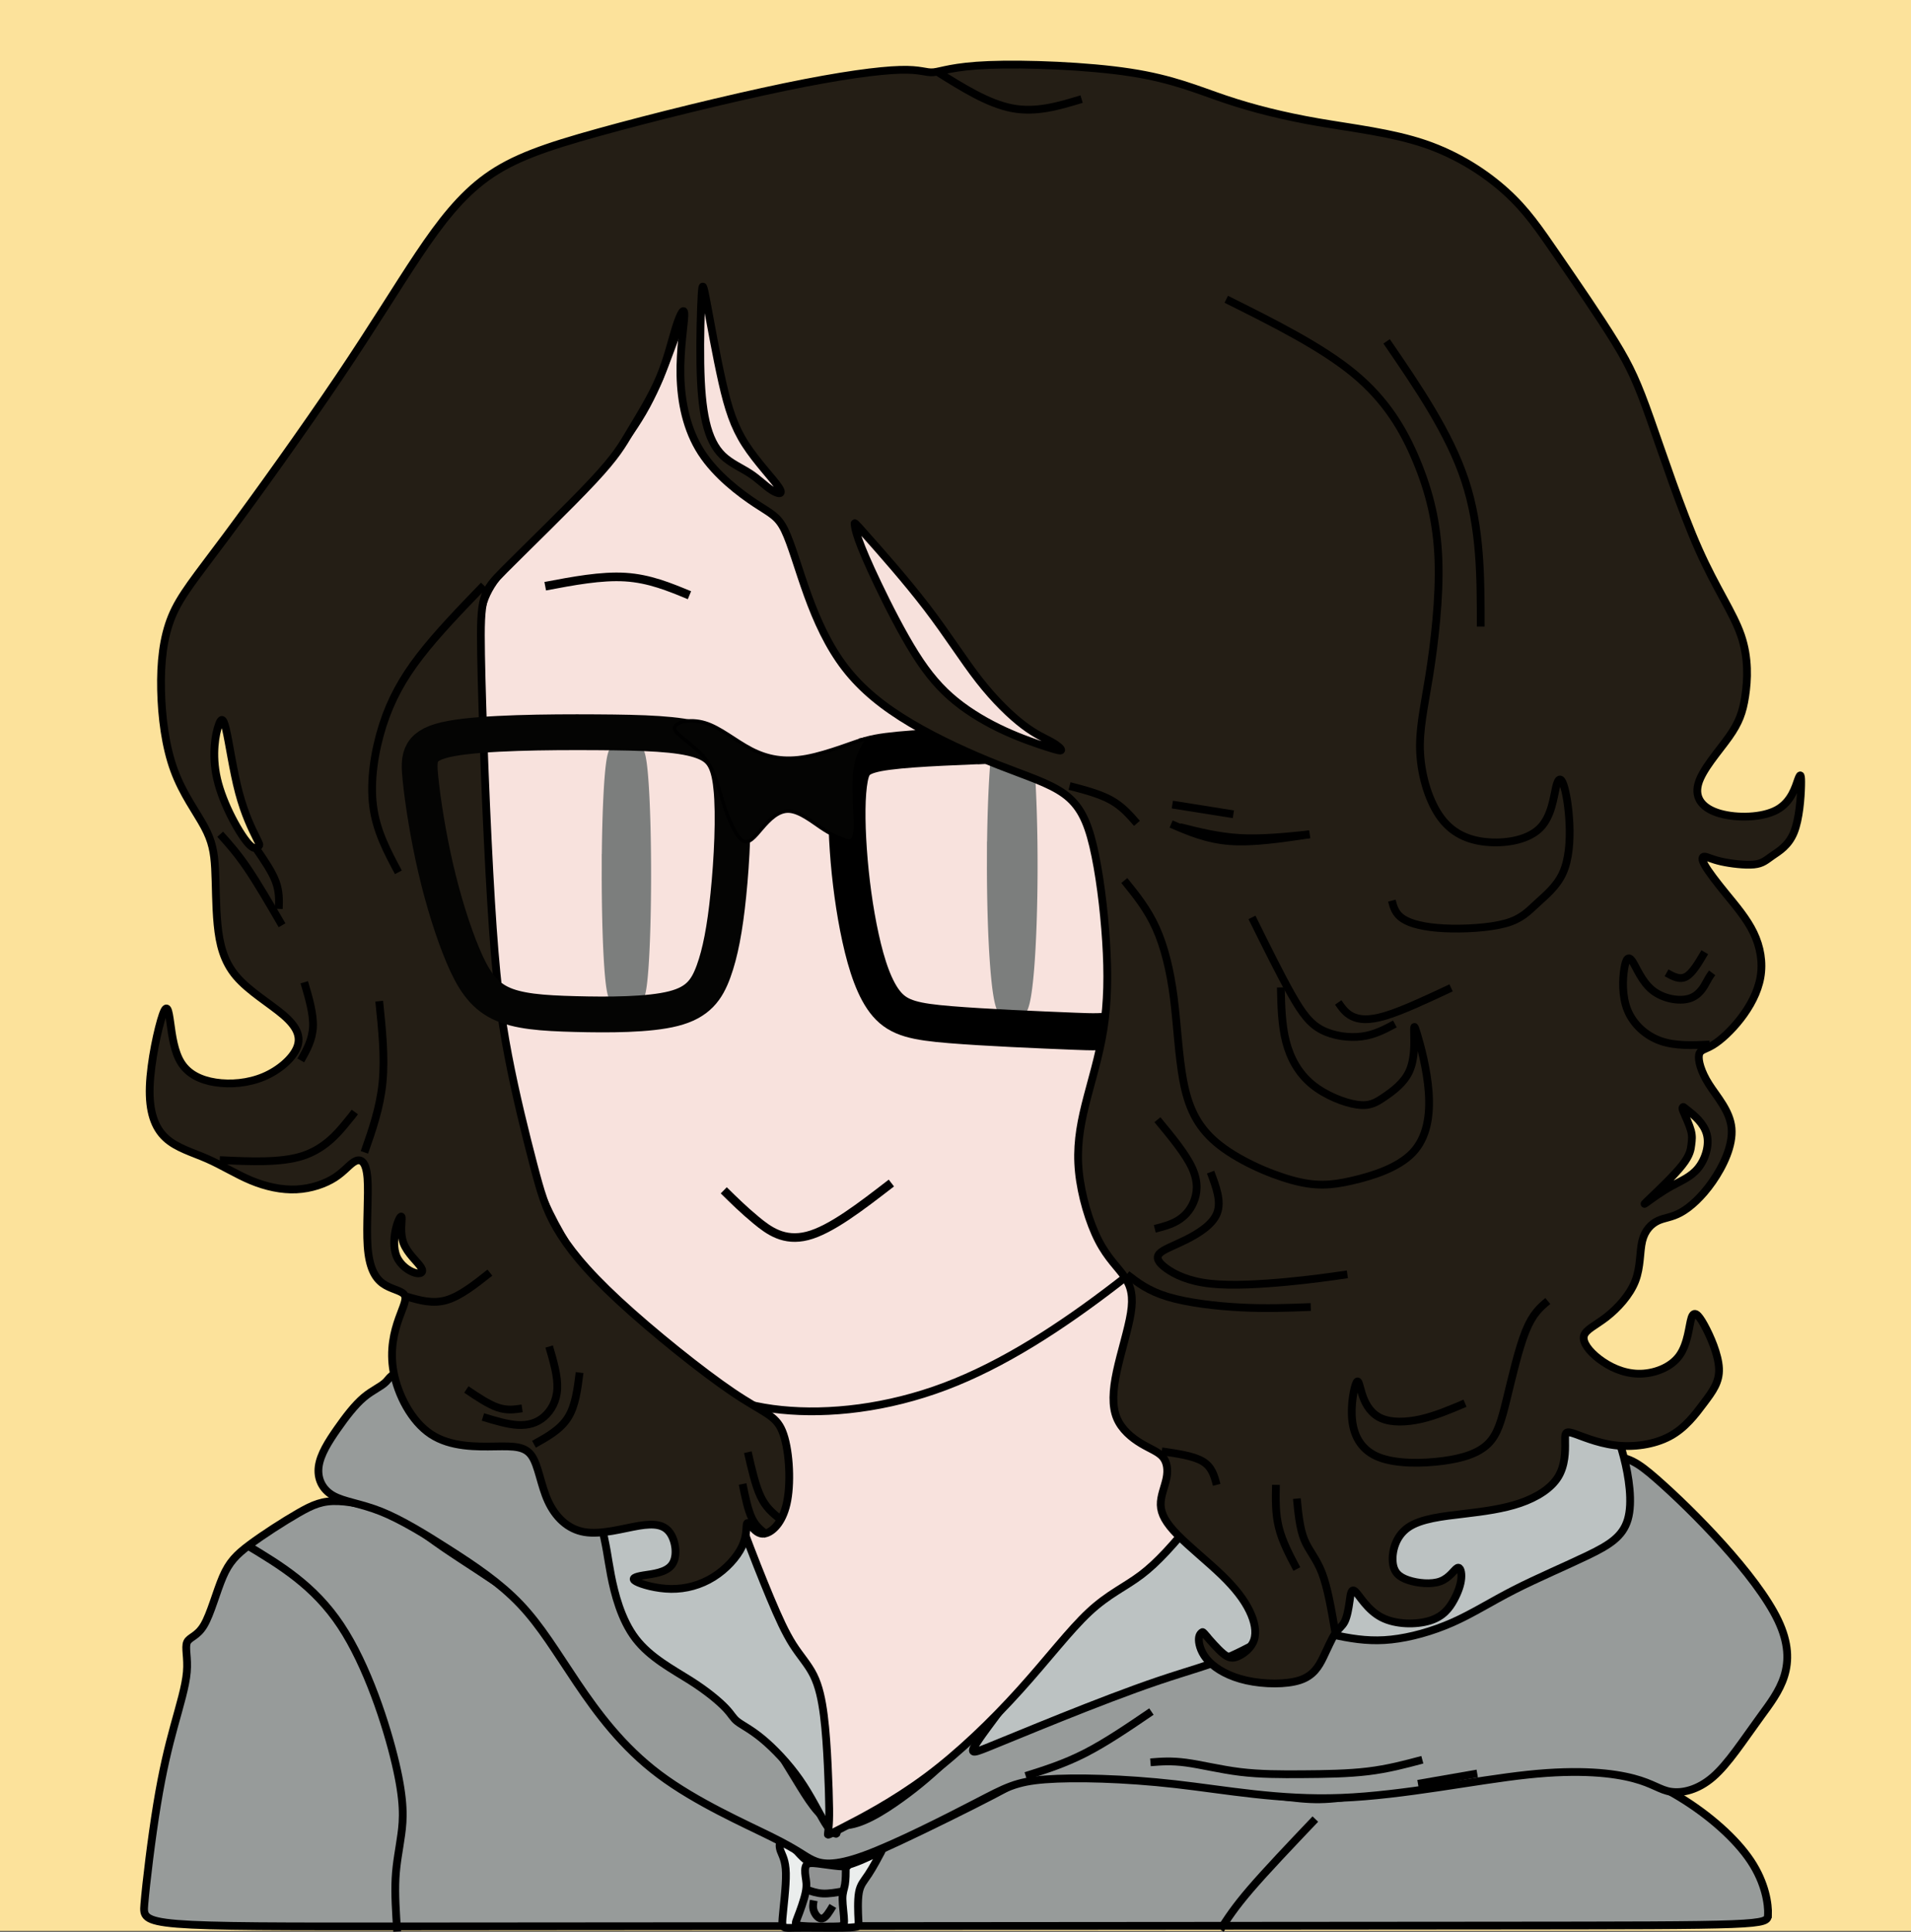 <?xml version="1.0" encoding="UTF-8" standalone="no"?>
<!-- Created with Inkscape (http://www.inkscape.org/) -->

<svg
   xmlns:dc="http://purl.org/dc/elements/1.1/"
   xmlns:cc="http://creativecommons.org/ns#"
   xmlns:rdf="http://www.w3.org/1999/02/22-rdf-syntax-ns#"
   xmlns:svg="http://www.w3.org/2000/svg"
   xmlns="http://www.w3.org/2000/svg"
   xmlns:sodipodi="http://sodipodi.sourceforge.net/DTD/sodipodi-0.dtd"
   xmlns:inkscape="http://www.inkscape.org/namespaces/inkscape"
   width="146mm"
   height="147.562mm"
   viewBox="0 0 146 147.562"
   version="1.1"
   id="svg8"
   sodipodi:docname="ave.svg"
   inkscape:version="0.92.2 5c3e80d, 2017-08-06">
  <rect x="0" y="0" width="146" height="147.562" fill="#333333" stroke="none"/>
  <defs
     id="defs2">
    <inkscape:path-effect
       effect="bspline"
       id="path-effect1363"
       is_visible="true"
       weight="33.333"
       steps="2"
       helper_size="0"
       apply_no_weight="true"
       apply_with_weight="true"
       only_selected="false" />
    <inkscape:path-effect
       effect="bspline"
       id="path-effect1359"
       is_visible="true"
       weight="33.333"
       steps="2"
       helper_size="0"
       apply_no_weight="true"
       apply_with_weight="true"
       only_selected="false" />
    <inkscape:path-effect
       effect="bspline"
       id="path-effect1355"
       is_visible="true"
       weight="33.333"
       steps="2"
       helper_size="0"
       apply_no_weight="true"
       apply_with_weight="true"
       only_selected="false" />
    <inkscape:path-effect
       effect="bspline"
       id="path-effect1351"
       is_visible="true"
       weight="33.333"
       steps="2"
       helper_size="0"
       apply_no_weight="true"
       apply_with_weight="true"
       only_selected="false" />
    <inkscape:path-effect
       effect="bspline"
       id="path-effect1347"
       is_visible="true"
       weight="33.333"
       steps="2"
       helper_size="0"
       apply_no_weight="true"
       apply_with_weight="true"
       only_selected="false" />
    <inkscape:path-effect
       effect="bspline"
       id="path-effect1343"
       is_visible="true"
       weight="33.333"
       steps="2"
       helper_size="0"
       apply_no_weight="true"
       apply_with_weight="true"
       only_selected="false" />
    <inkscape:path-effect
       effect="bspline"
       id="path-effect1339"
       is_visible="true"
       weight="33.333"
       steps="2"
       helper_size="0"
       apply_no_weight="true"
       apply_with_weight="true"
       only_selected="false" />
    <inkscape:path-effect
       effect="bspline"
       id="path-effect1263"
       is_visible="true"
       weight="33.333"
       steps="2"
       helper_size="0"
       apply_no_weight="true"
       apply_with_weight="true"
       only_selected="false" />
    <inkscape:path-effect
       effect="bspline"
       id="path-effect1259"
       is_visible="true"
       weight="33.333"
       steps="2"
       helper_size="0"
       apply_no_weight="true"
       apply_with_weight="true"
       only_selected="false" />
    <inkscape:path-effect
       effect="bspline"
       id="path-effect1255"
       is_visible="true"
       weight="33.333"
       steps="2"
       helper_size="0"
       apply_no_weight="true"
       apply_with_weight="true"
       only_selected="false" />
    <inkscape:path-effect
       effect="bspline"
       id="path-effect1251"
       is_visible="true"
       weight="33.333"
       steps="2"
       helper_size="0"
       apply_no_weight="true"
       apply_with_weight="true"
       only_selected="false" />
    <inkscape:path-effect
       effect="bspline"
       id="path-effect1247"
       is_visible="true"
       weight="33.333"
       steps="2"
       helper_size="0"
       apply_no_weight="true"
       apply_with_weight="true"
       only_selected="false" />
    <inkscape:path-effect
       effect="bspline"
       id="path-effect1243"
       is_visible="true"
       weight="33.333"
       steps="2"
       helper_size="0"
       apply_no_weight="true"
       apply_with_weight="true"
       only_selected="false" />
    <inkscape:path-effect
       effect="bspline"
       id="path-effect1239"
       is_visible="true"
       weight="33.333"
       steps="2"
       helper_size="0"
       apply_no_weight="true"
       apply_with_weight="true"
       only_selected="false" />
    <inkscape:path-effect
       effect="bspline"
       id="path-effect1235"
       is_visible="true"
       weight="33.333"
       steps="2"
       helper_size="0"
       apply_no_weight="true"
       apply_with_weight="true"
       only_selected="false" />
    <inkscape:path-effect
       effect="bspline"
       id="path-effect1231"
       is_visible="true"
       weight="33.333"
       steps="2"
       helper_size="0"
       apply_no_weight="true"
       apply_with_weight="true"
       only_selected="false" />
    <inkscape:path-effect
       effect="bspline"
       id="path-effect1227"
       is_visible="true"
       weight="33.333"
       steps="2"
       helper_size="0"
       apply_no_weight="true"
       apply_with_weight="true"
       only_selected="false" />
    <inkscape:path-effect
       effect="bspline"
       id="path-effect1223"
       is_visible="true"
       weight="33.333"
       steps="2"
       helper_size="0"
       apply_no_weight="true"
       apply_with_weight="true"
       only_selected="false" />
    <inkscape:path-effect
       effect="bspline"
       id="path-effect1219"
       is_visible="true"
       weight="33.333"
       steps="2"
       helper_size="0"
       apply_no_weight="true"
       apply_with_weight="true"
       only_selected="false" />
    <inkscape:path-effect
       effect="bspline"
       id="path-effect1215"
       is_visible="true"
       weight="33.333"
       steps="2"
       helper_size="0"
       apply_no_weight="true"
       apply_with_weight="true"
       only_selected="false" />
    <inkscape:path-effect
       effect="bspline"
       id="path-effect1211"
       is_visible="true"
       weight="33.333"
       steps="2"
       helper_size="0"
       apply_no_weight="true"
       apply_with_weight="true"
       only_selected="false" />
    <inkscape:path-effect
       effect="bspline"
       id="path-effect1207"
       is_visible="true"
       weight="33.333"
       steps="2"
       helper_size="0"
       apply_no_weight="true"
       apply_with_weight="true"
       only_selected="false" />
    <inkscape:path-effect
       effect="bspline"
       id="path-effect1203"
       is_visible="true"
       weight="33.333"
       steps="2"
       helper_size="0"
       apply_no_weight="true"
       apply_with_weight="true"
       only_selected="false" />
    <inkscape:path-effect
       effect="bspline"
       id="path-effect1199"
       is_visible="true"
       weight="33.333"
       steps="2"
       helper_size="0"
       apply_no_weight="true"
       apply_with_weight="true"
       only_selected="false" />
    <inkscape:path-effect
       effect="bspline"
       id="path-effect1195"
       is_visible="true"
       weight="33.333"
       steps="2"
       helper_size="0"
       apply_no_weight="true"
       apply_with_weight="true"
       only_selected="false" />
    <inkscape:path-effect
       effect="bspline"
       id="path-effect1176"
       is_visible="true"
       weight="33.333"
       steps="2"
       helper_size="0"
       apply_no_weight="true"
       apply_with_weight="true"
       only_selected="false" />
    <inkscape:path-effect
       effect="bspline"
       id="path-effect1172"
       is_visible="true"
       weight="33.333"
       steps="2"
       helper_size="0"
       apply_no_weight="true"
       apply_with_weight="true"
       only_selected="false" />
    <inkscape:path-effect
       effect="bspline"
       id="path-effect1168"
       is_visible="true"
       weight="33.333"
       steps="2"
       helper_size="0"
       apply_no_weight="true"
       apply_with_weight="true"
       only_selected="false" />
    <inkscape:path-effect
       effect="bspline"
       id="path-effect1164"
       is_visible="true"
       weight="33.333"
       steps="2"
       helper_size="0"
       apply_no_weight="true"
       apply_with_weight="true"
       only_selected="false" />
    <inkscape:path-effect
       effect="bspline"
       id="path-effect1160"
       is_visible="true"
       weight="33.333"
       steps="2"
       helper_size="0"
       apply_no_weight="true"
       apply_with_weight="true"
       only_selected="false" />
    <inkscape:path-effect
       effect="bspline"
       id="path-effect1156"
       is_visible="true"
       weight="33.333"
       steps="2"
       helper_size="0"
       apply_no_weight="true"
       apply_with_weight="true"
       only_selected="false" />
    <inkscape:path-effect
       effect="bspline"
       id="path-effect1152"
       is_visible="true"
       weight="33.333"
       steps="2"
       helper_size="0"
       apply_no_weight="true"
       apply_with_weight="true"
       only_selected="false" />
    <inkscape:path-effect
       effect="bspline"
       id="path-effect1148"
       is_visible="true"
       weight="33.333"
       steps="2"
       helper_size="0"
       apply_no_weight="true"
       apply_with_weight="true"
       only_selected="false" />
    <inkscape:path-effect
       effect="bspline"
       id="path-effect1144"
       is_visible="true"
       weight="33.333"
       steps="2"
       helper_size="0"
       apply_no_weight="true"
       apply_with_weight="true"
       only_selected="false" />
    <inkscape:path-effect
       effect="bspline"
       id="path-effect1140"
       is_visible="true"
       weight="33.333"
       steps="2"
       helper_size="0"
       apply_no_weight="true"
       apply_with_weight="true"
       only_selected="false" />
    <inkscape:path-effect
       effect="bspline"
       id="path-effect1136"
       is_visible="true"
       weight="33.333"
       steps="2"
       helper_size="0"
       apply_no_weight="true"
       apply_with_weight="true"
       only_selected="false" />
    <inkscape:path-effect
       effect="bspline"
       id="path-effect1132"
       is_visible="true"
       weight="33.333"
       steps="2"
       helper_size="0"
       apply_no_weight="true"
       apply_with_weight="true"
       only_selected="false" />
    <inkscape:path-effect
       effect="bspline"
       id="path-effect1128"
       is_visible="true"
       weight="33.333"
       steps="2"
       helper_size="0"
       apply_no_weight="true"
       apply_with_weight="true"
       only_selected="false" />
    <inkscape:path-effect
       effect="bspline"
       id="path-effect1124"
       is_visible="true"
       weight="33.333"
       steps="2"
       helper_size="0"
       apply_no_weight="true"
       apply_with_weight="true"
       only_selected="false" />
    <inkscape:path-effect
       effect="bspline"
       id="path-effect916"
       is_visible="true"
       weight="33.333"
       steps="2"
       helper_size="0"
       apply_no_weight="true"
       apply_with_weight="true"
       only_selected="false" />
    <inkscape:path-effect
       effect="bspline"
       id="path-effect912"
       is_visible="true"
       weight="33.333"
       steps="2"
       helper_size="0"
       apply_no_weight="true"
       apply_with_weight="true"
       only_selected="false" />
    <inkscape:path-effect
       effect="bspline"
       id="path-effect103"
       is_visible="true"
       weight="33.333"
       steps="2"
       helper_size="0"
       apply_no_weight="true"
       apply_with_weight="true"
       only_selected="false" />
    <inkscape:path-effect
       effect="bspline"
       id="path-effect95"
       is_visible="true"
       weight="33.333"
       steps="2"
       helper_size="0"
       apply_no_weight="true"
       apply_with_weight="true"
       only_selected="false" />
    <inkscape:path-effect
       effect="bspline"
       id="path-effect87"
       is_visible="true"
       weight="33.333"
       steps="2"
       helper_size="0"
       apply_no_weight="true"
       apply_with_weight="true"
       only_selected="false" />
    <inkscape:path-effect
       effect="bspline"
       id="path-effect83"
       is_visible="true"
       weight="33.333"
       steps="2"
       helper_size="0"
       apply_no_weight="true"
       apply_with_weight="true"
       only_selected="false" />
    <inkscape:path-effect
       effect="bspline"
       id="path-effect79"
       is_visible="true"
       weight="33.333"
       steps="2"
       helper_size="0"
       apply_no_weight="true"
       apply_with_weight="true"
       only_selected="false" />
    <inkscape:path-effect
       effect="bspline"
       id="path-effect75"
       is_visible="true"
       weight="33.333"
       steps="2"
       helper_size="0"
       apply_no_weight="true"
       apply_with_weight="true"
       only_selected="false" />
    <inkscape:path-effect
       effect="bspline"
       id="path-effect71"
       is_visible="true"
       weight="33.333"
       steps="2"
       helper_size="0"
       apply_no_weight="true"
       apply_with_weight="true"
       only_selected="false" />
    <inkscape:path-effect
       effect="bspline"
       id="path-effect67"
       is_visible="true"
       weight="33.333"
       steps="2"
       helper_size="0"
       apply_no_weight="true"
       apply_with_weight="true"
       only_selected="false" />
    <inkscape:path-effect
       effect="bspline"
       id="path-effect63"
       is_visible="true"
       weight="33.333"
       steps="2"
       helper_size="0"
       apply_no_weight="true"
       apply_with_weight="true"
       only_selected="false" />
    <inkscape:path-effect
       effect="bspline"
       id="path-effect59"
       is_visible="true"
       weight="33.333"
       steps="2"
       helper_size="0"
       apply_no_weight="true"
       apply_with_weight="true"
       only_selected="false" />
    <inkscape:path-effect
       effect="bspline"
       id="path-effect55"
       is_visible="true"
       weight="33.333"
       steps="2"
       helper_size="0"
       apply_no_weight="true"
       apply_with_weight="true"
       only_selected="false" />
    <inkscape:path-effect
       effect="bspline"
       id="path-effect51"
       is_visible="true"
       weight="33.333"
       steps="2"
       helper_size="0"
       apply_no_weight="true"
       apply_with_weight="true"
       only_selected="false" />
    <inkscape:path-effect
       effect="bspline"
       id="path-effect47"
       is_visible="true"
       weight="33.333"
       steps="2"
       helper_size="0"
       apply_no_weight="true"
       apply_with_weight="true"
       only_selected="false" />
    <inkscape:path-effect
       effect="bspline"
       id="path-effect43"
       is_visible="true"
       weight="33.333"
       steps="2"
       helper_size="0"
       apply_no_weight="true"
       apply_with_weight="true"
       only_selected="false" />
    <inkscape:path-effect
       effect="bspline"
       id="path-effect39"
       is_visible="true"
       weight="33.333"
       steps="2"
       helper_size="0"
       apply_no_weight="true"
       apply_with_weight="true"
       only_selected="false" />
    <inkscape:path-effect
       effect="bspline"
       id="path-effect35"
       is_visible="true"
       weight="33.333"
       steps="2"
       helper_size="0"
       apply_no_weight="true"
       apply_with_weight="true"
       only_selected="false" />
    <inkscape:path-effect
       effect="bspline"
       id="path-effect31"
       is_visible="true"
       weight="33.333"
       steps="2"
       helper_size="0"
       apply_no_weight="true"
       apply_with_weight="true"
       only_selected="false" />
    <inkscape:path-effect
       effect="bspline"
       id="path-effect27"
       is_visible="true"
       weight="33.333"
       steps="2"
       helper_size="0"
       apply_no_weight="true"
       apply_with_weight="true"
       only_selected="false" />
    <inkscape:path-effect
       effect="bspline"
       id="path-effect23"
       is_visible="true"
       weight="33.333"
       steps="2"
       helper_size="0"
       apply_no_weight="true"
       apply_with_weight="true"
       only_selected="false" />
  </defs>
  <sodipodi:namedview
     id="base"
     pagecolor="#ffffff"
     bordercolor="#666666"
     borderopacity="1.0"
     inkscape:pageopacity="0.0"
     inkscape:pageshadow="2"
     inkscape:zoom="1.4142136"
     inkscape:cx="128.94929"
     inkscape:cy="387.72305"
     inkscape:document-units="mm"
     inkscape:current-layer="layer1"
     showgrid="false"
     inkscape:measure-start="196.786,572.143"
     inkscape:measure-end="213.929,564.643"
     inkscape:snap-global="false"
     inkscape:window-width="1366"
     inkscape:window-height="711"
     inkscape:window-x="0"
     inkscape:window-y="0"
     inkscape:window-maximized="1"
     fit-margin-top="0"
     fit-margin-left="0"
     fit-margin-right="0"
     fit-margin-bottom="0" />
  <g
     inkscape:label="Layer 1"
     inkscape:groupmode="layer"
     id="layer1"
     transform="translate(-1.217,-1.721)">
    <rect
       style="opacity:1;fill:#fce29b;fill-opacity:1;stroke:#fce29b;stroke-width:0.6;stroke-miterlimit:4;stroke-dasharray:none;stroke-opacity:1"
       id="rect1265"
       width="145.4"
       height="146.897"
       x="-146.917"
       y="2.021"
       transform="scale(-1,1)" />
    <path
       style="fill:#979b9a;fill-opacity:1;stroke:#000000;stroke-width:0.594;stroke-linecap:butt;stroke-linejoin:miter;stroke-miterlimit:4;stroke-dasharray:none;stroke-opacity:1"
       d="m 136.294,147.988 c 0.032,-0.804 -0.188,-2.413 -1.318,-4.114 -1.13,-1.701 -3.17,-3.496 -5.398,-4.857 -2.228,-1.361 -4.645,-2.289 -9.117,-2.165 -4.472,0.124 -11.001,1.299 -14.579,1.872 -3.578,0.572 -4.206,0.541 -7.186,0.155 -2.98,-0.387 -8.318,-1.129 -11.88,-1.454 -3.562,-0.325 -5.351,-0.232 -6.45,-0.031 -1.098,0.201 -1.506,0.51 -3.267,1.432 -1.761,0.922 -4.925,2.481 -7.2,3.548 -2.275,1.067 -3.688,1.655 -4.529,1.833 -0.841,0.178 -1.074,-0.023 -1.435,-0.116 -0.361,-0.093 -0.832,-0.062 -1.208,-0.371 -0.376,-0.309 -0.659,-0.959 -1.791,-1.665 -1.132,-0.706 -3.168,-1.49 -5.016,-2.376 -1.847,-0.886 -3.583,-1.913 -5.168,-3.29 -1.585,-1.377 -3.044,-3.117 -4.386,-4.946 -1.341,-1.829 -2.566,-3.747 -3.397,-5.031 -0.832,-1.284 -1.271,-1.934 -2.62,-2.954 -1.349,-1.02 -3.61,-2.413 -5.201,-3.504 -1.591,-1.09 -2.551,-1.91 -3.869,-2.513 -1.318,-0.603 -3.013,-1.005 -4.221,-1.052 -1.208,-0.046 -1.93,0.263 -3.06,0.913 -1.13,0.65 -2.668,1.64 -3.704,2.413 -1.036,0.773 -1.569,1.33 -2.056,2.459 -0.486,1.129 -0.926,2.83 -1.444,3.697 -0.518,0.866 -1.114,0.897 -1.287,1.299 -0.173,0.402 0.079,1.176 -0.016,2.274 -0.094,1.099 -0.533,2.521 -0.976,4.144 -0.443,1.623 -0.875,3.388 -1.299,5.971 -0.424,2.583 -0.832,5.955 -0.973,7.641 -0.141,1.686 -0.016,1.686 20.647,1.671 20.663,-0.015 61.691,-0.046 82.39,-0.062 20.699,-0.015 20.981,-0.015 21.012,-0.82 z"
       id="path21"
       inkscape:connector-curvature="0"
       inkscape:path-effect="#path-effect23"
       inkscape:original-d="m 136.54507,148.79245 c -0.21996,-1.60889 -0.43966,-3.21754 -0.65909,-4.82592 -2.03993,-1.79418 -4.08034,-3.58875 -6.12011,-5.38274 -2.4166,-0.9282 -4.83359,-1.85639 -7.24998,-2.78418 -6.52753,1.17512 -13.05651,2.35082 -19.58436,3.52662 -0.62795,-0.0312 -1.25568,-0.0622 -1.88311,-0.0928 -5.333403,-0.74239 -10.671233,-1.48515 -16.006451,-2.22734 -1.78912,0.0925 -3.578176,0.18535 -5.366873,0.27841 -0.408213,0.30905 -0.816276,0.61845 -1.22402,0.92806 -3.10711,1.54637 -6.277304,3.09328 -9.415553,4.6403 -1.412552,0.58749 -2.824934,1.17528 -4.236998,1.76332 -0.282715,-0.21679 -0.502435,-0.43336 -0.753253,-0.64965 -0.470519,0.0306 -0.941814,0.0616 -1.412333,0.0928 -0.282584,-0.64956 -0.565198,-1.29954 -0.847394,-1.94892 -1.976584,-0.77327 -4.017578,-1.54703 -6.025958,-2.32015 -1.686517,-0.99853 -3.421809,-2.02582 -5.13231,-3.03834 -1.459404,-1.74072 -2.918535,-3.4812 -4.377411,-5.22141 -1.224089,-1.91796 -2.448298,-3.83624 -3.672059,-5.75397 -0.43958,-0.6498 -0.87905,-1.29955 -1.318172,-1.94893 -2.258959,-1.39171 -4.519732,-2.78444 -6.7792,-4.17627 -0.910317,-0.80447 -1.883379,-1.6089 -2.824666,-2.41295 -1.694568,-0.40231 -3.389874,-0.80459 -5.084403,-1.20648 -0.721994,0.30903 -1.443989,0.61844 -2.165584,0.92804 -1.537872,0.98951 -3.076013,1.97961 -4.613626,2.96982 -0.533781,0.55654 -1.067353,1.1134 -1.600636,1.6705 -0.439669,1.70121 -0.87905,3.40262 -1.318181,5.10433 -0.596645,0.0306 -1.192902,0.0616 -1.788959,0.0928 0.250718,0.77281 0.501895,1.54651 0.753242,2.32016 -0.439829,1.42333 -0.87904,2.84579 -1.318171,4.26907 -0.439709,1.82515 -0.87905,3.58825 -1.318182,5.38276 -0.408312,3.37204 -0.816276,6.74365 -1.22402,10.11586 0.12528,-2.7e-4 0.250818,-2.7e-4 0.376626,0 41.200669,-0.0312 82.228928,-0.0622 123.343795,-0.0928 0.28221,-2.6e-4 0.56467,-2.6e-4 0.8474,0 z"
       sodipodi:nodetypes="cccccccccccccccccccccccccccccccccc" />
    <path
       style="fill:#ebeeed;fill-opacity:1;stroke:#000000;stroke-width:0.594;stroke-linecap:butt;stroke-linejoin:miter;stroke-miterlimit:4;stroke-dasharray:none;stroke-opacity:1"
       d="m 66.799,148.351 c -0.024,-0.487 -0.071,-1.462 0.039,-2.073 0.11,-0.611 0.377,-0.858 0.728,-1.391 0.351,-0.532 0.8,-1.374 0.973,-1.706 0.173,-0.333 0.075,-0.168 -0.467,0.13 -0.543,0.299 -1.532,0.732 -2.277,0.925 -0.745,0.193 -1.248,0.147 -1.71,0.057 -0.462,-0.09 -0.912,-0.233 -1.255,-0.472 -0.343,-0.239 -0.594,-0.58 -0.921,-0.893 -0.327,-0.313 -0.729,-0.6 -0.943,-0.57 -0.214,0.03 -0.239,0.378 -0.118,0.73 0.121,0.352 0.387,0.707 0.411,1.713 0.024,1.006 -0.196,2.66 -0.259,3.457 -0.063,0.797 0.031,0.735 0.958,0.72 0.926,-0.015 2.651,0.015 3.601,-1.6e-4 0.949,-0.015 1.106,-0.077 1.185,-0.108 0.079,-0.031 0.079,-0.031 0.055,-0.518 z"
       id="path29"
       inkscape:connector-curvature="0"
       inkscape:path-effect="#path-effect31"
       inkscape:original-d="m 66.822867,148.83885 c -0.04733,-0.97472 -0.09446,-1.94919 -0.141232,-2.92338 0.266432,-0.24768 0.533283,-0.49524 0.800313,-0.74245 0.435634,-0.81745 0.88452,-1.65897 1.32717,-2.48805 -0.09745,0.16397 -0.194562,0.32821 -0.291453,0.49271 -0.988268,0.43256 -1.977531,0.86593 -2.965899,1.2993 -0.502363,-0.0467 -1.004588,-0.0931 -1.506494,-0.13922 -0.422083,-0.13422 -0.871586,-0.27696 -1.306991,-0.41505 -0.251347,-0.34056 -0.502425,-0.68084 -0.753243,-1.02086 -0.402752,-0.28687 -0.805245,-0.57349 -1.20747,-0.85984 -0.02521,0.34738 -0.05012,0.69502 -0.07483,1.04292 0.26683,0.35592 0.533283,0.71125 0.800313,1.06726 -0.220139,1.65614 -0.43965,3.30984 -0.659081,4.96513 0.09386,-0.0622 0.188044,-0.124 0.282465,-0.18561 1.758438,0.0306 3.483488,0.0616 5.225635,0.0928 0.156687,-0.0622 0.313582,-0.124 0.470777,-0.18561 z"
       sodipodi:nodetypes="ccccccccccccccccc" />
    <path
       style="fill:#979b9a;fill-opacity:1;stroke:#000000;stroke-width:0.594;stroke-linecap:butt;stroke-linejoin:miter;stroke-miterlimit:4;stroke-dasharray:none;stroke-opacity:1"
       d="m 128.887,138.584 c 0.847,0.124 2.04,-0.124 3.202,-1.129 1.161,-1.006 2.291,-2.769 3.656,-4.64 1.365,-1.872 2.966,-3.851 1.318,-7.316 -1.648,-3.465 -6.544,-8.415 -9.306,-10.827 -2.762,-2.413 -3.39,-2.289 -10.857,0.804 -7.467,3.093 -21.784,9.158 -29.347,12.298 -7.564,3.14 -8.38,3.356 -9.565,4.261 -1.185,0.905 -2.77,2.529 -4.104,3.813 -1.334,1.284 -2.432,2.243 -3.84,3.255 -1.408,1.012 -3.08,2.05 -4.351,2.05 -1.271,-1.5e-4 -2.119,-1.052 -2.985,-2.404 -0.866,-1.352 -1.738,-2.979 -5.159,-8.067 -3.42,-5.088 -9.385,-13.628 -14.187,-18.345 -4.802,-4.718 -8.443,-5.615 -10.313,-5.785 -1.87,-0.171 -1.959,0.325 -2.336,0.712 -0.377,0.387 -1.036,0.634 -1.71,1.206 -0.675,0.572 -1.365,1.469 -2.024,2.413 -0.659,0.944 -1.287,1.933 -1.412,2.846 -0.126,0.912 0.251,1.748 1.083,2.227 0.832,0.48 2.118,0.603 3.661,1.215 1.542,0.612 3.385,1.739 5.268,2.946 1.883,1.207 3.829,2.506 5.398,4.161 1.569,1.655 2.762,3.666 4.316,5.971 1.554,2.305 3.468,4.903 6.293,7.022 2.825,2.119 6.559,3.759 8.619,4.785 2.059,1.026 2.443,1.438 3.103,1.745 0.659,0.307 1.593,0.508 3.976,-0.364 2.382,-0.872 6.21,-2.815 8.501,-4.003 2.291,-1.188 3.044,-1.621 5.289,-1.792 2.245,-0.171 6.041,-0.077 9.937,0.364 3.896,0.441 7.921,1.229 12.676,1.043 4.755,-0.186 10.239,-1.345 14.253,-1.77 4.013,-0.425 6.555,-0.116 8.078,0.286 1.522,0.402 2.024,0.897 2.872,1.021 z"
       id="path73"
       inkscape:connector-curvature="0"
       inkscape:path-effect="#path-effect75"
       inkscape:original-d="m 128.54184,138.955 c 1.19238,-0.24774 2.38501,-0.49523 3.57792,-0.74245 1.1298,-1.76387 2.25947,-3.52689 3.3896,-5.28994 1.60032,-1.98005 3.20102,-3.95999 4.80193,-5.9396 -4.89627,-4.94983 -9.79244,-9.89957 -14.68827,-14.84896 -0.62794,0.12348 -1.25567,0.24723 -1.88311,0.37122 -14.30729,6.06112 -28.62356,12.12641 -42.934945,18.19 -0.816266,0.21628 -1.632292,0.43282 -2.44804,0.64963 -1.537802,1.60802 -3.138787,3.21702 -4.707777,4.82591 -1.09875,0.95875 -2.197231,1.91775 -3.295453,2.87699 -1.726424,1.05153 -3.389865,2.10335 -5.084393,3.15542 -0.847633,-1.05203 -1.695067,-2.10387 -2.542202,-3.15542 -0.910187,-1.63938 -1.757841,-3.2794 -2.636362,-4.91871 -5.962317,-8.53681 -11.926633,-17.07658 -17.889557,-25.61448 -3.640812,-0.89735 -7.281625,-1.79451 -10.922048,-2.69137 -0.09446,0.55652 -0.188572,1.05154 -0.282464,1.5777 -0.65961,0.24732 -1.318441,0.4947 -1.977262,0.74245 -0.690598,0.89666 -1.381215,1.79399 -2.071435,2.69138 -0.627992,0.98971 -1.255665,1.9796 -1.8831,2.96979 0.376377,0.83505 0.752974,1.67025 1.129859,2.50576 1.287013,0.12352 2.573329,0.24722 3.860382,0.37122 1.789089,1.11367 3.640414,2.22709 5.461029,3.34103 1.945945,1.29924 3.891491,2.59831 5.837635,3.89785 1.192563,2.01084 2.385017,4.02134 3.577918,6.03239 1.914528,2.59871 3.828727,5.19689 5.74349,7.79571 3.734993,1.6395 7.469409,3.27889 11.204512,4.91873 0.38369,0.41238 0.767381,0.82473 1.151769,1.23782 0.934501,0.20075 1.868244,0.40153 2.802765,0.6027 3.830241,-1.94476 7.657722,-3.88772 11.486977,-5.83119 0.753003,-0.43336 1.506225,-0.86644 2.259737,-1.29928 3.734981,0.1235 7.532182,0.18535 11.298671,0.27842 4.025313,0.78826 8.050315,1.57667 12.075864,2.36541 5.48416,-1.15996 10.96858,-2.31965 16.45328,-3.47909 2.54203,0.30911 5.08413,0.61846 7.62659,0.92807 0.50197,0.49476 1.00408,0.98966 1.50649,1.48489 z"
       sodipodi:nodetypes="ccccccccccccccccccccccccccccccccccc" />
    <path
       style="fill:#919393;fill-opacity:1;stroke:#000000;stroke-width:0.594;stroke-linecap:butt;stroke-linejoin:miter;stroke-miterlimit:4;stroke-dasharray:none;stroke-opacity:1"
       d="m 65.834,144.508 c 0,0.263 0,0.789 -0.063,1.16 -0.063,0.371 -0.188,0.588 -0.188,1.091 -2.2e-5,0.503 0.125,1.291 0.125,1.694 -1.12e-4,0.402 -0.126,0.418 -0.791,0.425 -0.666,0.008 -1.876,0.008 -2.449,-0.046 -0.573,-0.054 -0.51,-0.162 -0.323,-0.639 0.187,-0.477 0.503,-1.333 0.621,-1.913 0.118,-0.58 0.039,-0.889 -0.008,-1.222 -0.047,-0.332 -0.063,-0.688 0.063,-0.866 0.125,-0.178 0.392,-0.178 0.871,-0.122 0.479,0.055 1.138,0.161 1.577,0.2 0.439,0.039 0.643,0.008 0.698,-0.008 0.055,-0.015 -0.039,-0.015 -0.086,-0.015 -0.047,0 -0.047,10e-6 -0.047,0.263 z"
       id="path33"
       inkscape:connector-curvature="0"
       inkscape:path-effect="#path-effect35"
       inkscape:original-d="m 65.834231,144.24495 c -2.59e-4,0.52564 -2.59e-4,1.05155 0,1.5777 -0.125868,0.2164 -0.251346,0.43283 -0.376626,0.64964 0.12533,0.7889 0.250818,1.57745 0.376626,2.36655 -0.125848,0.0152 -0.251346,0.0307 -0.376626,0.0464 -1.206404,-2.7e-4 -2.416921,-2.7e-4 -3.624989,0 0.06247,-0.10851 0.12528,-0.21681 0.188313,-0.32482 0.29766,-0.85032 0.627444,-1.70171 0.941556,-2.55217 -0.07871,-0.30956 -0.157186,-0.61896 -0.235385,-0.92806 -0.01594,-0.35566 -0.03168,-0.71178 -0.04713,-1.06727 0.266302,-2.6e-4 0.533283,-2.6e-4 0.800313,0 0.690896,0.10812 1.34931,0.21628 2.024353,0.32482 0.203827,-0.0312 0.407745,-0.0622 0.61201,-0.0928 -0.09456,-2.7e-4 -0.188572,-2.7e-4 -0.282464,0 z" />
    <path
       style="fill:none;stroke:#000000;stroke-width:0.594;stroke-linecap:butt;stroke-linejoin:miter;stroke-miterlimit:4;stroke-dasharray:none;stroke-opacity:1"
       d="m 65.599,146.194 c -0.534,0.093 -1.067,0.186 -1.53,0.162 -0.463,-0.023 -0.855,-0.163 -1.247,-0.302"
       id="path37"
       inkscape:connector-curvature="0"
       inkscape:path-effect="#path-effect39"
       inkscape:original-d="m 65.598847,146.19387 c -0.533821,0.0925 -1.067362,0.18535 -1.600646,0.27842 -0.392429,-0.13942 -0.784898,-0.27867 -1.176948,-0.41763" />
    <path
       style="fill:none;stroke:#000000;stroke-width:0.594;stroke-linecap:butt;stroke-linejoin:miter;stroke-miterlimit:4;stroke-dasharray:none;stroke-opacity:1"
       d="m 64.846,147.308 c -0.267,0.448 -0.534,0.897 -0.8,0.959 -0.267,0.062 -0.534,-0.263 -0.643,-0.558 -0.109,-0.295 -0.063,-0.556 -0.016,-0.818"
       id="path41"
       inkscape:connector-curvature="0"
       inkscape:path-effect="#path-effect43"
       inkscape:original-d="m 64.845595,147.30755 c -0.26704,0.4483 -0.533811,0.89686 -0.800323,1.34568 -0.26708,-0.32514 -0.533811,-0.6499 -0.800323,-0.97445 0.06247,-0.26299 0.09386,-0.52617 0.141232,-0.78886" />
    <path
       style="fill:none;stroke:#000000;stroke-width:0.594;stroke-linecap:butt;stroke-linejoin:miter;stroke-miterlimit:4;stroke-dasharray:none;stroke-opacity:1"
       d="m 101.708,140.672 c -1.883,1.98 -3.766,3.96 -4.975,5.367 -1.208,1.408 -1.742,2.243 -2.275,3.078"
       id="path25"
       inkscape:connector-curvature="0"
       inkscape:path-effect="#path-effect27"
       inkscape:original-d="m 101.70751,140.67193 c -1.88338,1.9796 -3.76649,3.95947 -5.649338,5.93958 -0.533814,0.835 -1.067361,1.67025 -1.600645,2.50576" />
    <path
       style="fill:none;stroke:#000000;stroke-width:0.594;stroke-linecap:butt;stroke-linejoin:miter;stroke-miterlimit:4;stroke-dasharray:none;stroke-opacity:1"
       d="m 20.075,119.744 c 2.573,1.547 5.147,3.093 7.171,6.141 2.025,3.047 3.499,7.594 4.19,10.533 0.691,2.939 0.596,4.269 0.439,5.429 -0.157,1.16 -0.377,2.15 -0.439,3.357 -0.063,1.207 0.031,2.629 0.126,4.053"
       id="path45"
       inkscape:connector-curvature="0"
       inkscape:path-effect="#path-effect47"
       inkscape:original-d="m 20.074621,119.74415 c 2.57332,1.5465 5.146908,3.09328 7.720756,4.64029 1.475017,4.54779 2.949945,9.09474 4.425312,13.64251 -0.09446,1.33004 -0.188573,2.66017 -0.282466,3.99066 -0.219999,0.98984 -0.439659,1.97959 -0.65909,2.96979 0.09386,1.42304 0.188054,2.84579 0.282475,4.26907" />
    <path
       style="fill:none;stroke:#000000;stroke-width:0.594;stroke-linecap:butt;stroke-linejoin:miter;stroke-miterlimit:4;stroke-dasharray:none;stroke-opacity:1"
       d="m 109.883,136.141 c -1.31,0.35 -2.619,0.7 -4.161,0.886 -1.542,0.186 -3.318,0.208 -4.993,0.219 -1.675,0.011 -3.251,0.011 -4.771,-0.175 -1.52,-0.186 -2.985,-0.558 -4.128,-0.71 -1.143,-0.152 -1.92,-0.088 -2.718,-0.023"
       id="path53"
       inkscape:connector-curvature="0"
       inkscape:path-effect="#path-effect55"
       inkscape:original-d="m 109.88284,136.14114 c -1.30964,0.34974 -2.61901,0.69973 -3.92812,1.04999 -1.77543,0.0216 -3.55109,0.0435 -5.32625,0.0656 -1.575702,-0.0221 -3.151616,-2.7e-4 -4.727031,0 -1.464735,-0.37208 -2.929698,-0.74401 -4.394152,-1.11562 -0.821216,0.0653 -1.598135,0.13099 -2.396809,0.19687" />
    <path
       style="fill:none;stroke:#000000;stroke-width:0.594;stroke-linecap:butt;stroke-linejoin:miter;stroke-miterlimit:4;stroke-dasharray:none;stroke-opacity:1"
       d="m 114.077,137.191 c -1.509,0.263 -3.018,0.525 -4.527,0.787"
       id="path49"
       inkscape:connector-curvature="0"
       inkscape:path-effect="#path-effect51"
       inkscape:original-d="m 114.07724,137.19113 c -1.50937,0.26223 -3.01847,0.52474 -4.52731,0.78749" />
    <path
       style="fill:none;stroke:#000000;stroke-width:0.594;stroke-linecap:butt;stroke-linejoin:miter;stroke-miterlimit:4;stroke-dasharray:none;stroke-opacity:1"
       d="m 89.185,132.459 c -1.726,1.176 -3.452,2.351 -5.053,3.171 -1.601,0.82 -3.076,1.284 -4.551,1.748"
       id="path57"
       inkscape:connector-curvature="0"
       inkscape:path-effect="#path-effect59"
       inkscape:original-d="m 89.184813,132.45858 c -1.72645,1.17528 -3.452632,2.35083 -5.178555,3.52663 -1.475321,0.46375 -2.950475,0.92779 -4.425313,1.39209" />
    <path
       style="fill:none;stroke:#000000;stroke-width:0.594;stroke-linecap:butt;stroke-linejoin:miter;stroke-miterlimit:4;stroke-dasharray:none;stroke-opacity:1"
       d="m 76.191,133.572 c -1.655,0.523 -3.327,1.052 -4.253,1.593 -0.926,0.541 -1.114,1.098 -1.302,1.655"
       id="path61"
       inkscape:connector-curvature="0"
       inkscape:path-effect="#path-effect63"
       inkscape:original-d="m 76.19135,133.57225 c -1.66368,0.4947 -3.3271,1.05155 -4.990251,1.57771 -0.188553,0.55652 -0.376886,1.1134 -0.56493,1.67049" />
    <path
       style="fill:#bcc2c2;fill-opacity:1;stroke:#000000;stroke-width:0.594;stroke-linecap:butt;stroke-linejoin:miter;stroke-miterlimit:4;stroke-dasharray:none;stroke-opacity:1"
       d="m 65.144,140.316 c -0.031,-1.516 -0.094,-4.548 -0.471,-6.899 -0.377,-2.351 -1.067,-4.022 -1.805,-5.599 -0.737,-1.578 -1.522,-3.063 -2.262,-4.661 -0.74,-1.598 -1.426,-3.289 -2.932,-6.398 -1.506,-3.109 -3.829,-7.626 -5.006,-9.822 -1.177,-2.196 -1.208,-2.073 -2.437,-1.49 -1.228,0.583 -3.699,1.645 -4.876,2.263 -1.177,0.619 -1.083,0.804 -0.506,2.634 0.577,1.829 1.651,5.348 2.2,7.467 0.549,2.119 0.581,2.861 0.848,4.238 0.267,1.377 0.769,3.387 1.883,4.841 1.114,1.454 2.84,2.351 4.158,3.186 1.318,0.835 2.228,1.609 2.715,2.119 0.487,0.51 0.549,0.758 0.917,1.039 0.367,0.281 1.014,0.585 1.893,1.312 0.879,0.727 1.977,1.871 2.84,3.109 0.863,1.238 1.491,2.567 1.93,3.279 0.439,0.712 0.69,0.804 0.816,0.851 0.126,0.046 0.126,0.046 0.094,-1.47 z"
       id="path65"
       inkscape:connector-curvature="0"
       inkscape:path-effect="#path-effect67"
       inkscape:original-d="m 65.17514,141.83198 c -0.06307,-3.03192 -0.125807,-6.06358 -0.188312,-9.09499 -0.690678,-1.67062 -1.381205,-3.34128 -2.071414,-5.01152 -0.78475,-1.48488 -1.569528,-2.97005 -2.353899,-4.45469 -0.721964,-1.70135 -1.381205,-3.40315 -2.071423,-5.10434 -2.322332,-4.51599 -4.645271,-9.03339 -6.967513,-13.54968 -0.03168,0.12348 -0.06307,0.24723 -0.09416,0.37122 -2.420499,1.0531 -4.896355,2.10335 -7.344136,3.15541 0.09386,0.18535 0.188054,0.37096 0.282465,0.55684 1.068628,3.47031 2.133929,6.99112 3.201292,10.48707 0.03109,0.74227 0.06247,1.48464 0.09416,2.22735 0.502076,2.01127 1.004062,4.02134 1.506491,6.0324 1.726185,0.897 3.4521,1.79398 5.178554,2.69138 0.910069,0.77326 1.820077,1.5465 2.730515,2.32015 0.06247,0.2473 0.125269,0.49471 0.188313,0.74245 0.659629,0.34045 1.317912,0.61844 1.977262,0.92806 1.09875,1.1449 2.196704,2.28895 3.295443,3.43382 0.627584,1.33027 1.255149,2.66018 1.883112,3.99066 0.250877,0.0926 0.501895,0.18535 0.753251,0.27841 z" />
    <path
       style="fill:#bcc2c2;fill-opacity:1;stroke:#000000;stroke-width:0.594;stroke-linecap:butt;stroke-linejoin:miter;stroke-miterlimit:4;stroke-dasharray:none;stroke-opacity:1"
       d="m 75.972,134.64 c 0.753,-1.098 2.511,-3.357 3.672,-5.027 1.161,-1.671 1.726,-2.753 2.652,-3.743 0.926,-0.99 2.213,-1.887 3.751,-3.109 1.538,-1.222 3.327,-2.769 8.976,-7.192 5.649,-4.424 15.159,-11.724 19.914,-14.849 4.755,-3.125 4.755,-2.073 5.477,0.124 0.722,2.197 2.165,5.537 3.11,7.678 0.944,2.141 1.378,3.056 1.755,4.511 0.377,1.454 0.69,3.433 0.302,4.755 -0.388,1.322 -1.432,1.958 -3.064,2.746 -1.632,0.789 -3.829,1.717 -5.618,2.63 -1.789,0.913 -3.17,1.81 -4.722,2.494 -1.552,0.685 -3.218,1.141 -4.662,1.297 -1.444,0.157 -2.699,-0.002 -3.986,-0.265 -1.287,-0.263 -2.637,-0.634 -4.001,-0.356 -1.365,0.278 -2.746,1.207 -4.284,1.887 -1.538,0.681 -3.233,1.114 -5.477,1.872 -2.244,0.758 -5.037,1.841 -7.47,2.815 -2.432,0.974 -4.504,1.841 -5.665,2.305 -1.161,0.464 -1.412,0.526 -0.659,-0.572 z"
       id="path69"
       inkscape:connector-curvature="0"
       inkscape:path-effect="#path-effect71"
       inkscape:original-d="m 74.96732,135.7996 c 1.757313,-2.25855 3.514884,-4.51683 5.272715,-6.77485 0.564661,-1.08297 1.129603,-2.16573 1.694798,-3.24821 1.286412,-0.8973 2.573324,-1.79451 3.86038,-2.69138 1.788764,-1.54708 3.577648,-3.09378 5.366867,-4.6403 9.50955,-7.30108 19.01916,-14.60175 28.52914,-21.902226 -2.6e-4,1.051544 -2.6e-4,2.103343 0,3.155409 1.44381,3.341587 2.88717,6.681767 4.33116,10.023057 0.47055,0.92788 0.87851,1.85585 1.31818,2.78417 0.31369,1.98027 0.62744,3.95946 0.94155,5.93959 -1.09891,0.64947 -2.13446,1.29903 -3.2013,1.94893 -2.19707,0.92774 -4.39418,1.85586 -6.59088,2.78418 -1.38113,0.89681 -2.76216,1.794 -4.14284,2.69137 -1.72637,0.46375 -3.38987,0.9278 -5.08441,1.39211 -1.19278,-0.15493 -2.44831,-0.30963 -3.67206,-0.46404 -1.34951,-0.3714 -2.6994,-0.74271 -4.048693,-1.11367 -1.380891,0.92757 -2.76216,1.85586 -4.142846,2.78418 -1.694992,0.43281 -3.389864,0.86592 -5.0844,1.29928 -2.793245,1.08236 -5.586828,2.16521 -8.379848,3.24822 -2.071583,0.86588 -4.143106,1.73212 -6.214262,2.59856 -0.251336,0.0616 -0.502433,0.12349 -0.753251,0.18562 z" />
    <path
       style="fill:#f8e2dd;fill-opacity:1;stroke:#000000;stroke-width:0.594;stroke-linecap:butt;stroke-linejoin:miter;stroke-miterlimit:4;stroke-dasharray:none;stroke-opacity:1"
       d="m 65.707,141.271 c 1.253,-0.645 3.758,-1.936 6.282,-3.812 2.524,-1.876 5.041,-4.314 7.158,-6.662 2.117,-2.348 3.801,-4.565 5.28,-5.943 1.479,-1.378 2.744,-1.903 3.985,-2.844 1.241,-0.941 2.458,-2.297 4.2,-4.44 1.742,-2.144 4.009,-5.075 5.047,-10.587 1.038,-5.512 0.847,-13.606 -0.203,-17.784 -1.05,-4.178 -2.959,-4.44 -13.314,-3.522 -10.355,0.919 -29.162,3.019 -39.113,4.113 -9.951,1.094 -11.049,1.181 -7.685,5.03 3.364,3.849 11.193,11.463 15.369,16.035 4.176,4.572 4.701,6.103 5.337,7.813 0.636,1.71 1.382,3.597 2.016,5.114 0.635,1.516 1.158,2.661 1.723,3.55 0.565,0.889 1.173,1.524 1.586,2.359 0.414,0.835 0.633,1.871 0.785,3.063 0.152,1.191 0.236,2.537 0.298,3.823 0.062,1.286 0.101,2.513 0.11,3.294 0.009,0.781 -0.014,1.116 -0.038,1.383 -0.024,0.267 -0.05,0.465 -0.063,0.564 -0.013,0.099 -0.013,0.099 1.24,-0.546 z"
       id="path77"
       inkscape:connector-curvature="0"
       inkscape:path-effect="#path-effect79"
       inkscape:original-d="m 64.454053,141.91603 c 2.505343,-1.29085 5.010967,-2.58145 7.516878,-3.87179 2.553162,-2.45031 5.058685,-4.90017 7.588451,-7.34987 1.693996,-2.25333 3.388279,-4.46268 5.082842,-6.69363 1.264429,-0.52523 2.529202,-1.05024 3.794232,-1.57496 1.216853,-1.35663 2.433749,-2.71271 3.651047,-4.06868 2.266663,-2.93139 4.533704,-5.86265 6.80098,-8.7936 -0.191186,-8.09371 -0.382092,-16.187451 -0.572715,-24.280794 -1.909267,-0.262744 -3.818377,-0.525249 -5.727139,-0.787483 -18.801248,2.09935 -37.6085,4.199658 -56.41232,6.299879 -1.097973,0.08721 -2.195687,0.174742 -3.293112,0.262496 7.824971,7.610321 15.653908,15.224462 23.481275,22.837082 0.524725,1.53102 1.049697,3.06218 1.57496,4.59367 0.745997,1.88815 1.491956,3.7758 2.238363,5.66409 0.52289,1.14453 1.04589,2.28894 1.569259,3.43383 0.607336,0.63408 1.214624,1.26808 1.822368,1.90251 0.219162,1.03653 0.438424,2.0724 0.658066,3.10901 0.08409,1.34581 0.168464,2.69112 0.253109,4.03705 0.03906,1.22706 0.07842,2.45386 0.118115,3.68118 -0.02282,0.335 -0.04524,0.67009 -0.06746,1.00553 -0.026,0.19805 -0.05171,0.39606 -0.07712,0.59448 z" />
    <path
       style="fill:#f8e2dd;fill-opacity:1;stroke:#000000;stroke-width:0.594;stroke-linecap:butt;stroke-linejoin:miter;stroke-miterlimit:4;stroke-dasharray:none;stroke-opacity:1"
       d="m 97.471,87.85 c -2.417,4.857 -6.622,8.631 -10.922,11.941 -4.3,3.31 -8.694,6.156 -13.119,7.827 -4.425,1.671 -8.882,2.165 -12.523,1.794 -3.641,-0.371 -6.465,-1.609 -9.572,-4.362 -3.107,-2.753 -6.497,-7.023 -8.537,-11.508 -2.04,-4.485 -2.73,-9.188 -3.39,-14.107 C 38.749,74.517 38.121,69.381 37.839,64.524 37.556,59.668 37.619,55.089 37.68,52.15 c 0.061,-2.939 0.127,-4.362 1.257,-6.001 1.13,-1.639 3.327,-3.558 5.587,-5.816 2.26,-2.258 4.582,-4.857 6.089,-7.641 1.507,-2.784 2.197,-5.754 3.107,-7.301 0.91,-1.547 2.04,-1.67 9.982,6.189 7.942,7.859 22.69,23.695 29.752,34.584 7.062,10.889 6.434,16.829 4.017,21.686 z"
       id="path81"
       inkscape:connector-curvature="0"
       inkscape:path-effect="#path-effect83"
       inkscape:original-d="m 99.259461,88.932538 c -4.205879,3.773851 -8.411495,7.547966 -12.616848,11.322332 -4.394178,2.84579 -8.788122,5.69185 -13.181778,8.53816 -4.456898,0.4947 -8.913657,0.98967 -13.370097,1.4849 -2.824785,-1.23762 -5.649591,-2.47509 -8.473998,-3.71225 C 48.227258,102.29683 44.837274,98.027271 41.447938,93.758454 40.757242,89.056337 40.066723,84.353846 39.376515,79.65193 38.748592,74.51672 38.120849,69.381133 37.493404,64.246126 c 0.06247,-4.57844 0.12528,-9.157127 0.188313,-13.7353 0.06247,-1.299472 0.12527,-2.722571 0.188313,-4.083466 2.196295,-1.917902 4.393656,-3.836244 6.590887,-5.753975 2.322262,-2.598851 4.64474,-5.1974 6.967509,-7.79571 0.69021,-2.970035 1.380687,-5.939849 2.071425,-8.909383 1.129529,-0.123992 2.259467,-0.247743 3.389595,-0.371223 14.753803,15.841886 29.501823,31.677543 44.253124,47.516705 -0.62798,5.939428 -1.255666,11.878914 -1.883109,17.818764 z" />
    <path
       style="fill:none;stroke:#000000;stroke-width:0.658;stroke-linecap:butt;stroke-linejoin:miter;stroke-miterlimit:4;stroke-dasharray:none;stroke-opacity:1"
       d="m 69.318,92.088 c -2.323,1.794 -4.645,3.589 -6.423,4.038 -1.778,0.449 -2.93,-0.387 -3.903,-1.192 -0.973,-0.804 -1.726,-1.547 -2.479,-2.289"
       id="path85"
       inkscape:connector-curvature="0"
       inkscape:path-effect="#path-effect87"
       inkscape:original-d="m 69.317988,92.087937 c -2.32277,1.793991 -4.645271,3.588246 -6.967514,5.382758 C 61.094818,96.604263 59.96494,95.738058 58.772566,94.872128 58.019245,94.129603 57.265813,93.38697 56.51283,92.644779" />
    <path
       style="opacity:1;fill:#7c7e7d;fill-opacity:1;stroke:#7c7e7d;stroke-width:2.217;stroke-miterlimit:4;stroke-dasharray:none;stroke-opacity:1"
       id="path920"
       sodipodi:type="arc"
       sodipodi:cx="-78.552559"
       sodipodi:cy="67.819138"
       sodipodi:rx="0.82617247"
       sodipodi:ry="10.781805"
       sodipodi:start="6.2572469"
       sodipodi:end="6.2496052"
       d="m -77.727,67.54 a 0.826,10.782 0 0 1 -0.803,11.057 0.826,10.782 0 0 1 -0.849,-10.457 0.826,10.782 0 0 1 0.8,-11.097 0.826,10.782 0 0 1 0.852,10.414 l -0.826,0.362 z"
       transform="scale(-1,1)" />
    <path
       style="fill:#000000;fill-opacity:0;stroke:#000000;stroke-width:2.834;stroke-linecap:butt;stroke-linejoin:miter;stroke-miterlimit:4;stroke-dasharray:none;stroke-opacity:1"
       d="m 77.807,58.599 c -2.724,0.126 -6.594,0.23 -8.774,0.518 -2.181,0.287 -2.669,0.758 -2.914,2.022 -0.244,1.263 -0.244,3.32 -0.089,5.529 0.155,2.209 0.466,4.572 0.932,6.694 0.466,2.122 1.087,4.003 2.019,5.075 0.932,1.072 2.175,1.334 4.838,1.553 2.664,0.219 6.746,0.394 9.472,0.502 2.725,0.108 4.093,0.15 4.404,-1.864 0.311,-2.014 -0.435,-6.077 -0.643,-9.867 -0.208,-3.789 0.123,-7.299 -0.349,-9.018 -0.472,-1.718 -1.747,-1.642 -3.172,-1.529 -1.426,0.112 -3,0.26 -5.724,0.386 z"
       id="path910"
       inkscape:connector-curvature="0"
       inkscape:path-effect="#path-effect912"
       inkscape:original-d="m 78.955559,58.620428 c -3.871985,0.104108 -7.741932,0.208414 -11.614689,0.313047 -0.488565,0.470583 -0.977311,0.941346 -1.466135,1.412189 -2.59e-4,2.055936 -2.59e-4,4.112167 0,6.168638 0.310475,2.362495 0.621138,4.724652 0.9321,7.087372 0.621207,1.881183 1.242524,3.762169 1.864178,5.643645 1.242733,0.262279 2.485316,0.524729 3.728378,0.787483 4.084188,0.174781 8.166642,0.349735 12.250359,0.524993 1.367129,0.04126 2.73495,0.0828 4.103748,0.12465 -0.746883,-4.070143 -1.49278,-8.133207 -2.239565,-12.19943 0.33118,-3.512131 0.661937,-7.022302 0.992784,-10.535985 -1.275856,0.07662 -2.550146,0.153381 -3.826239,0.230498 -1.575224,0.147422 -3.149403,0.294981 -4.724919,0.4429 z"
       sodipodi:nodetypes="ccccccccccccc" />
    <path
       style="fill:#241e15;fill-opacity:1;stroke:#000000;stroke-width:0.594;stroke-linecap:butt;stroke-linejoin:miter;stroke-miterlimit:4;stroke-dasharray:none;stroke-opacity:1"
       d="m 93.388,126.691 c 0.283,0.328 0.849,0.984 1.273,1.337 0.425,0.352 0.718,0.403 1.149,0.211 0.43,-0.192 1.001,-0.623 1.212,-1.236 0.211,-0.613 0.061,-1.406 -0.344,-2.239 -0.405,-0.834 -1.065,-1.709 -2.111,-2.721 -1.046,-1.011 -2.478,-2.16 -3.379,-3.076 -0.901,-0.916 -1.273,-1.6 -1.293,-2.291 -0.019,-0.692 0.314,-1.392 0.441,-2.037 0.128,-0.645 0.05,-1.236 -0.289,-1.633 -0.339,-0.397 -0.96,-0.609 -1.658,-1.03 -0.699,-0.421 -1.487,-1.056 -1.853,-1.958 -0.366,-0.902 -0.311,-2.073 1.2e-4,-3.533 0.311,-1.46 0.877,-3.21 1.076,-4.463 0.2,-1.252 0.033,-2.007 -0.455,-2.734 -0.488,-0.727 -1.299,-1.427 -2.009,-2.805 -0.71,-1.378 -1.32,-3.435 -1.504,-5.245 -0.183,-1.81 0.061,-3.374 0.494,-5.124 0.433,-1.75 1.054,-3.686 1.382,-5.748 0.327,-2.062 0.361,-4.249 0.2,-6.748 C 85.56,71.119 85.205,68.308 84.733,66.328 84.261,64.349 83.673,63.2 82.519,62.363 81.365,61.527 79.645,61.002 77.531,60.171 75.418,59.339 72.909,58.202 70.824,56.966 68.738,55.73 67.073,54.396 65.797,52.744 64.521,51.093 63.633,49.124 62.923,47.166 62.213,45.208 61.68,43.261 61.159,42.2 60.637,41.14 60.127,40.965 58.951,40.188 c -1.176,-0.776 -3.019,-2.155 -4.15,-3.905 -1.132,-1.75 -1.553,-3.872 -1.598,-5.884 -0.044,-2.012 0.289,-3.916 0.3,-4.605 0.011,-0.689 -0.3,-0.164 -0.619,0.832 -0.319,0.996 -0.657,2.504 -1.278,3.97 -0.621,1.466 -1.531,2.909 -2.197,4.025 -0.666,1.116 -1.087,1.903 -2.907,3.85 -1.82,1.947 -5.038,5.053 -6.735,6.759 -1.698,1.706 -1.875,2.012 -1.797,6.498 0.078,4.485 0.41,13.102 0.765,18.887 0.355,5.786 0.732,8.717 1.309,11.736 0.577,3.019 1.354,6.125 1.92,8.29 0.566,2.166 0.921,3.39 1.764,4.856 0.843,1.466 2.175,3.172 4.755,5.561 2.58,2.389 6.386,5.442 8.738,7.028 2.352,1.586 3.24,1.695 3.761,2.953 0.521,1.258 0.678,3.707 0.389,5.282 -0.289,1.575 -1.021,2.297 -1.554,2.494 -0.533,0.197 -0.866,-0.131 -1.11,-0.405 -0.244,-0.273 -0.4,-0.492 -0.443,-0.252 -0.043,0.24 0.021,0.897 -0.356,1.696 -0.377,0.799 -1.198,1.717 -2.185,2.332 -0.987,0.615 -2.098,0.916 -3.23,0.905 -1.132,-0.011 -2.264,-0.339 -2.678,-0.567 -0.414,-0.228 -0.096,-0.363 0.581,-0.472 0.677,-0.109 1.72,-0.197 2.164,-0.821 0.444,-0.624 0.289,-1.783 -0.155,-2.417 -0.444,-0.634 -1.176,-0.744 -2.374,-0.547 -1.198,0.197 -2.863,0.7 -4.161,0.481 -1.298,-0.219 -2.23,-1.16 -2.785,-2.373 -0.555,-1.214 -0.732,-2.702 -1.243,-3.445 -0.51,-0.744 -1.354,-0.744 -2.774,-0.722 -1.42,0.022 -3.418,0.066 -4.927,-0.93 -1.509,-0.995 -2.53,-3.03 -2.852,-4.747 -0.322,-1.717 0.056,-3.117 0.4,-4.091 0.344,-0.973 0.655,-1.52 0.41,-1.837 -0.244,-0.317 -1.043,-0.405 -1.653,-0.853 -0.61,-0.448 -1.032,-1.258 -1.143,-2.833 -0.111,-1.574 0.089,-3.916 -0.011,-5.196 -0.1,-1.28 -0.5,-1.498 -0.91,-1.313 -0.41,0.186 -0.832,0.777 -1.576,1.258 -0.744,0.481 -1.809,0.853 -2.941,0.908 -1.132,0.055 -2.33,-0.208 -3.462,-0.678 -1.132,-0.47 -2.197,-1.149 -3.34,-1.652 -1.143,-0.503 -2.364,-0.831 -3.196,-1.608 -0.832,-0.777 -1.276,-2.002 -1.209,-3.918 0.067,-1.916 0.643,-4.515 0.987,-5.489 0.344,-0.973 0.455,-0.317 0.588,0.635 0.133,0.952 0.288,2.198 0.832,3.051 0.544,0.853 1.476,1.312 2.619,1.488 1.143,0.175 2.496,0.066 3.684,-0.437 1.188,-0.503 2.208,-1.4 2.541,-2.231 0.333,-0.831 -0.022,-1.597 -1.021,-2.461 -0.998,-0.864 -2.641,-1.827 -3.618,-2.975 -0.976,-1.148 -1.287,-2.483 -1.431,-3.948 -0.144,-1.465 -0.122,-3.063 -0.191,-4.3 -0.069,-1.237 -0.22,-2.066 -0.819,-3.181 -0.599,-1.115 -1.643,-2.494 -2.308,-4.309 -0.666,-1.815 -0.954,-4.069 -0.999,-6.146 -0.044,-2.077 0.156,-3.982 0.816,-5.595 0.66,-1.612 1.803,-2.959 4.155,-6.12 2.352,-3.161 5.925,-8.148 8.6,-12.119 2.674,-3.97 4.45,-6.923 6.114,-9.406 1.664,-2.483 3.218,-4.495 5.215,-5.928 1.997,-1.433 4.438,-2.286 8.544,-3.423 4.106,-1.138 9.876,-2.559 14.202,-3.456 4.326,-0.897 7.214,-1.269 8.823,-1.313 1.609,-0.044 1.942,0.24 2.541,0.186 0.6,-0.055 1.464,-0.448 4.25,-0.558 2.785,-0.109 7.49,0.066 10.774,0.569 3.285,0.503 5.149,1.334 7.257,2.045 2.109,0.711 4.461,1.302 7.102,1.76 2.641,0.458 5.614,0.789 8.156,1.653 2.541,0.864 4.671,2.264 6.214,3.664 1.543,1.4 2.497,2.8 3.895,4.834 1.398,2.035 3.24,4.703 4.425,6.634 1.185,1.931 1.722,3.144 2.688,5.868 0.966,2.724 2.363,6.967 3.706,9.985 1.343,3.019 2.63,4.812 3.229,6.552 0.599,1.74 0.511,3.423 0.322,4.659 -0.189,1.236 -0.477,2.023 -1.254,3.117 -0.777,1.094 -2.042,2.494 -2.337,3.593 -0.295,1.099 0.361,1.876 1.66,2.248 1.299,0.372 3.229,0.328 4.349,-0.282 1.12,-0.61 1.432,-1.796 1.621,-2.322 0.189,-0.525 0.255,-0.394 0.233,0.494 -0.022,0.888 -0.133,2.525 -0.551,3.551 -0.418,1.026 -1.158,1.446 -1.641,1.779 -0.483,0.333 -0.737,0.607 -1.415,0.673 -0.677,0.066 -1.787,-0.066 -2.508,-0.23 -0.721,-0.164 -1.054,-0.361 -1.254,-0.372 -0.2,-0.011 -0.266,0.164 0.011,0.657 0.278,0.492 0.898,1.301 1.631,2.198 0.733,0.897 1.576,1.881 2.097,2.964 0.522,1.083 0.721,2.264 0.522,3.402 -0.2,1.138 -0.799,2.231 -1.515,3.156 -0.716,0.924 -1.525,1.657 -2.125,2.018 -0.599,0.361 -0.977,0.339 -1.054,0.754 -0.078,0.415 0.144,1.269 0.755,2.232 0.61,0.963 1.609,2.034 1.731,3.358 0.122,1.324 -0.632,2.898 -1.453,4.08 -0.821,1.181 -1.709,1.969 -2.419,2.362 -0.71,0.394 -1.243,0.394 -1.753,0.634 -0.51,0.241 -0.999,0.722 -1.198,1.542 -0.2,0.82 -0.111,1.98 -0.533,3.063 -0.422,1.083 -1.354,2.089 -2.197,2.745 -0.843,0.656 -1.598,0.963 -1.725,1.447 -0.127,0.485 0.394,1.177 1.171,1.768 0.777,0.591 1.82,1.094 2.975,1.119 1.156,0.025 2.462,-0.441 3.139,-1.371 0.677,-0.93 0.744,-2.33 0.932,-2.898 0.188,-0.569 0.499,-0.306 0.966,0.537 0.466,0.843 1.087,2.263 1.136,3.319 0.049,1.056 -0.492,1.766 -1.147,2.641 -0.655,0.875 -1.431,1.925 -2.63,2.561 -1.198,0.636 -2.774,0.852 -4.188,0.675 -1.413,-0.177 -2.626,-0.742 -3.226,-0.929 -0.6,-0.187 -0.576,0.056 -0.565,0.713 0.011,0.657 0.011,1.749 -0.533,2.635 -0.544,0.886 -1.631,1.564 -2.907,2.002 -1.276,0.437 -2.741,0.634 -4.316,0.82 -1.576,0.186 -3.262,0.361 -4.239,1.041 -0.977,0.68 -1.242,1.857 -1.176,2.633 0.067,0.777 0.466,1.148 1.187,1.389 0.722,0.241 1.764,0.35 2.463,0.087 0.699,-0.263 1.054,-0.897 1.284,-1.017 0.23,-0.12 0.347,0.316 0.303,0.805 -0.043,0.489 -0.245,1.064 -0.578,1.666 -0.333,0.602 -0.799,1.236 -1.82,1.553 -1.021,0.317 -2.597,0.317 -3.686,-0.245 -1.09,-0.562 -1.684,-1.669 -2.006,-1.974 -0.322,-0.305 -0.366,0.196 -0.444,0.754 -0.078,0.558 -0.189,1.17 -0.377,1.542 -0.189,0.372 -0.455,0.503 -0.732,0.919 -0.277,0.415 -0.566,1.116 -0.905,1.807 -0.339,0.692 -0.748,1.408 -1.791,1.747 -1.043,0.339 -2.73,0.317 -4.061,0.022 -1.332,-0.295 -2.308,-0.864 -2.882,-1.456 -0.574,-0.591 -0.757,-1.246 -0.768,-1.629 -0.011,-0.383 0.144,-0.514 0.222,-0.58 0.078,-0.066 0.078,-0.066 0.361,0.262 z"
       id="path93"
       inkscape:connector-curvature="0"
       inkscape:path-effect="#path-effect95"
       inkscape:original-d="m 93.105161,126.3632 c 0.565649,0.65597 1.131564,1.31221 1.69774,1.96871 0.282813,0.049 0.576745,0.0982 0.865515,0.14766 0.571792,-0.43273 1.142658,-0.8643 1.714384,-1.29607 -0.150075,-0.79327 -0.299866,-1.58617 -0.449402,-2.37886 -0.660249,-0.87492 -1.320727,-1.75023 -1.980696,-2.62496 -1.431216,-1.14829 -2.86312,-2.29709 -4.294285,-3.44525 -0.371915,-0.6837 -0.743719,-1.36741 -1.115182,-2.05074 0.332475,-0.69993 0.665517,-1.40023 0.998671,-2.09997 -0.07793,-0.59077 -0.155614,-1.18147 -0.233021,-1.77183 -0.599176,-0.20797 -1.220863,-0.41588 -1.830898,-0.62342 -0.787696,-0.6343 -1.575945,-1.269 -2.363522,-1.9031 0.0552,-1.17012 0.1107,-2.34083 0.166446,-3.51088 0.56553,-1.74985 1.131564,-3.50019 1.69774,-5.2499 -0.166694,-0.75486 -0.333154,-1.5096 -0.499336,-2.264011 -0.809971,-0.699969 -1.620329,-1.400242 -2.430098,-2.099965 -0.610351,-2.055759 -1.22086,-4.112687 -1.830898,-6.168633 0.243822,-1.564063 0.487977,-3.128331 0.732359,-4.692106 0.621047,-1.935896 1.242528,-3.872064 1.864186,-5.807705 0.03302,-2.187538 0.06631,-4.37518 0.09986,-6.562379 -0.355306,-2.810817 -0.71043,-5.622031 -1.06525,-8.432657 -0.58831,-1.14856 -1.176476,-2.297094 -1.764318,-3.445252 -1.719729,-0.525105 -3.440131,-1.05024 -5.159799,-1.574969 -2.507576,-1.137532 -5.015809,-2.27522 -7.523315,-3.412436 -1.664507,-1.334445 -3.329173,-2.668964 -4.99336,-4.003054 -0.887819,-1.968634 -1.775677,-3.937687 -2.663117,-5.90614 -0.532805,-1.946791 -1.065509,-3.893939 -1.597876,-5.84052 -0.510614,-0.175229 -1.021129,-0.350254 -1.531296,-0.524989 -1.84111,-1.377504 -3.684245,-2.756459 -5.525974,-4.1343 -0.421864,-2.121757 -0.843588,-4.24393 -1.264983,-6.365507 0.332574,-1.903082 0.665517,-3.806441 0.99867,-5.709271 -0.310933,0.524673 -0.621665,1.04972 -0.9321,1.574971 -0.333202,1.465564 -0.666035,2.974685 -0.998669,4.462419 -0.910278,1.443651 -1.820058,2.887185 -2.729698,4.331169 -0.421939,0.787265 -0.843583,1.574712 -1.264979,2.362458 -3.2186,3.106312 -6.436143,6.212125 -9.653816,9.318578 -0.17781,0.305984 -0.355353,0.612228 -0.532626,0.918735 0.332715,8.664454 0.665518,17.28067 0.99867,25.921398 0.377025,2.931028 0.754289,5.862132 1.131832,8.793588 0.776549,3.10624 1.553216,6.212127 2.330223,9.318577 0.354865,1.224842 0.709908,2.449694 1.065251,3.674939 1.331633,1.706384 2.662858,3.412169 3.99468,5.118652 3.817532,3.08458 7.634023,6.12462 11.451431,9.18732 0.887509,0.10913 1.775149,0.2185 2.663116,0.32813 0.155143,2.40674 0.310435,4.8559 0.466044,7.28425 -0.732696,0.72168 -1.464973,1.44346 -2.197072,2.16557 -0.333152,-0.32838 -0.666045,-0.6565 -0.998669,-0.98435 -0.155491,-0.21883 -0.310962,-0.43775 -0.466045,-0.65624 0.06626,0.69878 0.132892,1.35597 0.199732,2.03435 -0.821736,0.91884 -1.642525,1.83719 -2.463384,2.75619 -1.154311,0.30599 -2.263923,0.61223 -3.395484,0.91873 -1.131911,-0.32833 -2.263912,-0.6565 -3.395485,-0.98435 0.310355,-0.10961 0.621137,-0.26275 0.9321,-0.39376 1.04322,-0.0878 2.085842,-0.17525 3.129171,-0.26248 -0.155651,-1.15988 -0.310972,-2.31898 -0.466054,-3.47807 -0.732437,-0.10961 -1.464974,-0.21901 -2.197072,-0.32811 -1.664038,0.50265 -3.329169,1.00597 -4.993356,1.50934 -0.93226,-0.94077 -1.864448,-1.88147 -2.796278,-2.82182 -0.177751,-1.48732 -0.355343,-2.97521 -0.532626,-4.46241 -0.843418,-2.7e-4 -1.686905,-2.7e-4 -2.529965,0 -1.996981,0.0435 -3.994939,0.0872 -5.99202,0.13124 -1.021,-2.03433 -2.04199,-4.06894 -3.06259,-6.10301 0.376955,-1.40002 0.754287,-2.80021 1.13183,-4.19994 0.310395,-0.54704 0.621127,-1.09397 0.93209,-1.64058 -0.799078,-0.0877 -1.598135,-0.17525 -2.396814,-0.2625 -0.421764,-0.809327 -0.843588,-1.618971 -1.264982,-2.428074 0.199392,-2.339941 0.399204,-4.681423 0.599205,-7.021747 -0.399693,-0.218987 -0.799197,-0.437757 -1.198401,-0.656234 -0.421595,0.589891 -0.843588,1.18096 -1.264993,1.771833 -1.065599,0.37164 -2.130761,0.743478 -3.195742,1.115609 -1.198502,-0.262722 -2.397073,-0.525247 -3.595217,-0.787487 -1.06524,-0.678195 -2.13076,-1.356487 -3.195741,-2.034339 -1.220512,-0.328278 -2.441463,-0.65649 -3.661796,-0.984356 -0.444005,-1.224921 -0.887969,-2.450212 -1.331565,-3.67493 0.598788,-2.602673 1.153763,-5.206415 1.731038,-7.809232 0.110692,0.65593 0.221663,1.312216 0.332894,1.968715 0.155151,1.247153 0.310423,2.493445 0.466034,3.740556 0.932049,0.459212 1.863929,0.918472 2.796278,1.378099 1.353953,-0.10967 2.707248,-0.219005 4.061271,-0.328119 1.02078,-0.897278 2.041461,-1.793977 3.062581,-2.690575 -0.355353,-0.765884 -0.710427,-1.531482 -1.065242,-2.296833 -1.641847,-0.96235 -3.284781,-1.925224 -4.926778,-2.887449 -0.310903,-1.334357 -0.621656,-2.668959 -0.93209,-4.003049 0.02192,-1.596743 0.04414,-3.193952 0.06656,-4.790539 -0.177781,-0.875102 -0.310963,-1.706478 -0.466055,-2.559327 -1.042951,-1.37788 -2.086369,-2.75646 -3.129161,-4.1343 -0.288713,-2.252866 -0.577275,-4.506426 -0.865519,-6.759249 0.177253,-1.903107 0.399205,-3.806443 0.599206,-5.709271 1.131423,-1.312577 2.263384,-2.668962 3.395474,-4.003053 3.572697,-4.987575 7.145782,-9.975077 10.719068,-14.962224 1.775138,-2.953301 3.550566,-5.906402 5.326242,-8.859214 1.553188,-2.012669 3.106713,-4.025185 4.660467,-6.037389 2.440886,-0.853351 4.88212,-1.706478 7.323583,-2.559328 5.770214,-1.422196 11.539953,-2.843957 17.31031,-4.2655457 2.884879,-0.3502653 5.769839,-0.743997 8.655146,-1.1156051 0.332654,0.2841322 0.665518,0.5684803 0.99867,0.8531095 0.865988,-0.3943348 1.730769,-0.7877453 2.596547,-1.1812285 4.705225,0.1747604 9.409433,0.3497339 14.114544,0.5249903 1.864031,0.8310231 3.728109,1.6622102 5.592559,2.4937048 2.35256,0.5904547 4.704583,1.1809677 7.057271,1.7718417 2.92956,0.327902 5.90299,0.655978 8.85488,0.984358 2.13044,1.399852 4.26073,2.799688 6.39149,4.199922 0.95416,1.399916 1.90831,2.799688 2.86286,4.199923 1.84212,2.669012 3.68371,5.337142 5.52597,8.006103 0.55462,1.181101 1.06499,2.405947 1.59788,3.60931 1.39824,4.244519 2.79601,8.487084 4.19442,12.731016 1.287,1.793589 2.57409,3.587174 3.86152,5.381152 -0.11124,1.684361 -0.1778,3.368427 -0.26631,5.053031 -0.28881,0.78734 -0.57727,1.574711 -0.86551,2.362458 -1.26548,1.399974 -2.53024,2.799688 -3.79494,4.199922 0.68771,0.787235 1.33129,1.574711 1.99733,2.362456 1.93119,-0.04403 3.86126,-0.08776 5.79229,-0.131248 0.28829,-1.181645 0.62113,-2.362716 0.93209,-3.543685 0.0663,0.130968 0.13289,0.262237 0.19975,0.393743 -0.11151,1.644234 -0.2222,3.280931 -0.33291,4.921785 -0.71053,0.437297 -1.46498,0.830976 -2.19708,1.246854 -0.22216,0.262206 -0.48848,0.524729 -0.73235,0.787486 -1.10994,-0.131515 -2.21954,-0.262757 -3.32891,-0.393744 -0.33306,-0.197081 -0.66603,-0.394002 -0.99866,-0.590616 -0.0668,0.174575 -0.13343,0.349734 -0.19974,0.524992 0.62164,0.809758 1.24253,1.618459 1.86419,2.42808 0.84336,0.984451 1.68638,1.968453 2.52997,2.953072 0.19952,1.181301 0.39921,2.362196 0.5992,3.543685 -0.59962,1.093743 -1.19867,2.187198 -1.7976,3.281188 -0.84366,0.743539 -1.64253,1.487214 -2.4634,2.23121 -0.37753,-0.02214 -0.75481,-0.04401 -1.13182,-0.06563 0.22149,0.852221 0.44358,1.705958 0.66578,2.559328 0.99877,1.071981 1.99707,2.143452 2.99601,3.215567 -0.75501,1.575102 -1.50937,3.149684 -2.26365,4.724913 -0.88804,0.78728 -1.77568,1.574709 -2.66312,2.362461 -0.53289,0.02161 -1.06552,-2.65e-4 -1.59788,0 -0.48826,0.480736 -0.97674,0.962219 -1.46472,1.443721 0.0885,1.159088 0.17728,2.318442 0.26631,3.47806 -0.93257,1.006216 -1.86443,2.012206 -2.79627,3.018706 -0.75483,0.30598 -1.50936,0.61222 -2.26365,0.91872 0.51008,0.65586 1.02059,1.35597 1.53129,2.03434 1.04324,0.50307 2.08584,1.00597 3.12917,1.50934 1.2651,-0.45976 2.57408,-0.91899 3.86152,-1.37809 0.0664,-1.4004 0.1329,-2.80021 0.19974,-4.19993 0.31038,0.26219 0.62113,0.52474 0.93209,0.7875 0.6217,1.42287 1.24253,2.84344 1.86418,4.26554 -0.5108,0.69988 -1.06551,1.39971 -1.59787,2.09996 -0.77704,1.04978 -1.55374,2.0997 -2.33022,3.14994 -1.62041,0.21849 -3.19602,0.43724 -4.79362,0.65624 -1.22069,-0.59079 -2.44147,-1.13774 -3.6618,-1.70622 -2.7e-4,0.19656 0.0441,0.43723 0.0666,0.65624 -2.7e-4,1.09489 -2.7e-4,2.1872 0,3.2812 -1.08797,0.678 -2.17515,1.35595 -3.26232,2.03432 -1.46489,0.1966 -2.9297,0.39349 -4.39415,0.59062 -1.68666,0.17472 -3.37356,0.34973 -5.05994,0.52499 -0.28873,1.1808 -0.53288,2.3622 -0.79893,3.54369 0.39927,0.37166 0.79867,0.74348 1.19839,1.1156 1.0435,0.10919 2.08586,0.21849 3.12918,0.32812 0.35491,-0.63479 0.70991,-1.26899 1.06525,-1.90309 0.11068,0.39343 0.22167,0.83097 0.33289,1.24686 -0.17794,0.5689 -0.39973,1.13721 -0.5992,1.70621 -0.46644,0.63427 -0.93237,1.26847 -1.39813,1.90309 -1.57607,-2.6e-4 -3.15164,-2.6e-4 -4.72706,0 -0.62155,-1.11568 -1.19866,-2.23147 -1.7976,-3.34681 -0.0669,0.50271 -0.0891,1.00597 -0.13316,1.50934 -0.11127,0.61252 -0.22219,1.22472 -0.33289,1.83747 -0.26666,0.13103 -0.53288,0.26224 -0.79894,0.39374 -0.28865,0.69945 -0.57727,1.39972 -0.8655,2.09996 -0.39982,0.67799 -0.79921,1.39973 -1.19842,2.09997 -1.687109,-0.0221 -3.373544,-0.044 -5.059926,-0.0656 -0.976585,-0.5689 -1.953219,-1.13774 -2.929432,-1.70622 -0.177751,-0.61254 -0.355347,-1.26898 -0.532625,-1.90309 0.155009,-0.13145 0.310433,-0.26276 0.466046,-0.39374 z" />
    <path
       style="opacity:1;fill:#7c7e7d;fill-opacity:1;stroke:#7c7e7d;stroke-width:2.717;stroke-miterlimit:4;stroke-dasharray:none;stroke-opacity:1"
       id="path918"
       sodipodi:type="arc"
       sodipodi:cx="-49.074539"
       sodipodi:cy="68.518425"
       sodipodi:rx="0.52770132"
       sodipodi:ry="9.057641"
       sodipodi:start="6.277117"
       sodipodi:end="6.2496052"
       d="m -48.547,68.463 a 0.528,9.058 0 0 1 -0.521,9.112 0.528,9.058 0 0 1 -0.534,-8.877 0.528,9.058 0 0 1 0.514,-9.234 0.528,9.058 0 0 1 0.541,8.75 l -0.527,0.304 z"
       transform="scale(-1,1)" />
    <path
       style="fill:none;stroke:#040403;stroke-width:2.735;stroke-linecap:butt;stroke-linejoin:miter;stroke-miterlimit:4;stroke-dasharray:none;stroke-opacity:1"
       d="m 57.086,61.855 c -0.222,-2.166 -0.843,-3.084 -2.441,-3.587 -1.597,-0.503 -4.173,-0.59 -7.901,-0.612 -3.728,-0.022 -8.611,0.022 -11.074,0.481 -2.463,0.459 -2.508,1.334 -2.33,3.063 0.178,1.728 0.577,4.309 1.154,6.803 0.577,2.494 1.331,4.9 2.086,6.694 0.755,1.794 1.509,2.975 2.841,3.631 1.332,0.656 3.24,0.788 5.748,0.853 2.508,0.066 5.615,0.066 7.501,-0.416 1.887,-0.481 2.552,-1.444 3.063,-2.844 0.51,-1.4 0.866,-3.238 1.132,-5.862 0.266,-2.625 0.444,-6.038 0.222,-8.203 z"
       id="path101"
       inkscape:connector-curvature="0"
       inkscape:path-effect="#path-effect103"
       inkscape:original-d="m 57.485902,60.608161 c -0.621656,-0.918995 -1.243052,-1.837726 -1.864179,-2.756202 -2.573778,-0.08772 -5.148971,-0.175255 -7.723054,-0.262494 -4.882139,0.04349 -9.765046,0.08724 -14.647166,0.131249 -0.04464,0.874676 -0.08908,1.749708 -0.133161,2.62495 0.399314,2.58167 0.798678,5.162148 1.198401,7.743608 0.754379,2.406218 1.508847,4.812154 2.263654,7.218618 0.754388,1.181121 1.508845,2.362198 2.263662,3.543687 1.908799,0.131019 3.816869,0.262234 5.725707,0.393742 3.107171,-2.6e-4 6.21369,-2.6e-4 9.320929,0 0.665568,-0.962824 1.331295,-1.925225 1.997341,-2.887447 0.354794,-1.837621 0.709898,-3.675194 1.06524,-5.512402 0.177263,-3.412318 0.354824,-6.825132 0.532626,-10.237309 z" />
    <path
       style="fill:#040403;fill-opacity:1;stroke:#000000;stroke-width:0.262px;stroke-linecap:butt;stroke-linejoin:miter;stroke-opacity:1"
       d="m 67.222,58.178 c -0.599,0.131 -2.704,1.018 -4.401,1.33 -1.696,0.312 -2.984,0.05 -4.204,-0.585 -1.22,-0.634 -2.375,-1.641 -3.551,-1.991 -1.176,-0.35 -2.375,-0.044 -2.308,0.448 0.066,0.492 1.398,1.17 2.197,2.111 0.799,0.941 1.066,2.144 1.476,3.423 0.411,1.28 0.965,2.635 1.476,2.997 0.511,0.361 0.977,-0.273 1.542,-0.929 0.566,-0.656 1.232,-1.334 2.031,-1.302 0.799,0.033 1.731,0.776 2.45,1.261 0.72,0.485 1.226,0.71 1.69,0.887 0.464,0.177 0.885,0.306 0.942,-0.792 0.057,-1.099 -0.249,-3.419 0.051,-4.892 0.3,-1.474 1.207,-2.098 0.608,-1.967 z"
       id="path914"
       inkscape:connector-curvature="0"
       inkscape:path-effect="#path-effect916"
       inkscape:original-d="m 68.728796,57.42283 c -2.105913,0.886859 -4.210945,1.773495 -6.316115,2.66034 -1.287392,-0.262747 -2.574615,-0.52525 -3.861529,-0.787487 -1.154011,-1.006252 -2.308302,-2.012722 -3.462055,-3.018693 -1.198382,0.305911 -2.397072,0.612228 -3.595215,0.918731 1.331095,0.677749 2.662409,1.355738 3.994679,2.034339 0.266144,1.203247 0.532367,2.405944 0.798939,3.609308 0.554705,1.356329 1.109223,2.711825 1.664456,4.068678 0.465905,-0.634795 0.93182,-1.268988 1.398135,-1.903091 0.665517,-0.678373 1.331294,-1.356485 1.997339,-2.034338 0.93197,0.743584 1.86392,1.487213 2.796278,2.23121 0.507016,0.225131 1.013504,0.450401 1.519926,0.676022 0.421736,0.128801 0.842605,0.257676 1.26431,0.387149 -0.306805,-2.326299 -0.613098,-4.646454 -0.920047,-6.969315 0.906798,-0.624248 1.813849,-1.248589 2.720899,-1.872853 z"
       sodipodi:nodetypes="ccccccccccccccc" />
    <path
       style="fill:none;stroke:#000000;stroke-width:0.658;stroke-linecap:butt;stroke-linejoin:miter;stroke-miterlimit:4;stroke-dasharray:none;stroke-opacity:1"
       d="M 53.891,47.188 C 52.359,46.554 50.828,45.919 48.992,45.804 47.155,45.69 45.013,46.094 42.872,46.499"
       id="path1122"
       inkscape:connector-curvature="0"
       inkscape:path-effect="#path-effect1124"
       inkscape:original-d="m 53.890685,47.188095 c -1.531554,-0.634625 -3.062849,-1.268988 -4.593875,-1.903091 -2.141418,0.404335 -4.283458,0.809101 -6.424781,1.214038" />
    <path
       style="fill:none;stroke:#000000;stroke-width:0.594;stroke-linecap:butt;stroke-linejoin:miter;stroke-miterlimit:4;stroke-dasharray:none;stroke-opacity:1"
       d="m 94.903,24.581 c 3.639,1.815 7.279,3.631 9.765,5.687 2.486,2.056 3.817,4.353 4.783,6.683 0.965,2.33 1.565,4.692 1.664,7.569 0.1,2.877 -0.3,6.267 -0.699,8.783 -0.399,2.516 -0.799,4.156 -0.699,5.961 0.1,1.805 0.699,3.773 1.642,4.998 0.943,1.225 2.23,1.706 3.662,1.794 1.432,0.088 3.007,-0.219 3.873,-1.105 0.866,-0.886 1.021,-2.352 1.198,-3.095 0.177,-0.744 0.377,-0.765 0.577,-0.196 0.2,0.569 0.399,1.727 0.455,3.007 0.056,1.28 -0.033,2.679 -0.499,3.719 -0.466,1.039 -1.309,1.717 -1.986,2.341 -0.677,0.623 -1.187,1.192 -2.419,1.531 -1.232,0.339 -3.185,0.448 -4.683,0.372 -1.498,-0.077 -2.541,-0.339 -3.129,-0.722 -0.588,-0.383 -0.721,-0.886 -0.854,-1.389"
       id="path1126"
       inkscape:connector-curvature="0"
       inkscape:path-effect="#path-effect1128"
       inkscape:original-d="m 94.902769,24.580696 c 3.639336,1.815331 7.278931,3.630924 10.918801,5.446775 1.33141,2.296774 2.66285,4.593405 3.99468,6.890499 0.59902,2.362513 1.19815,4.724652 1.79761,7.087371 -0.39979,3.390741 -0.7992,6.780864 -1.1984,10.171687 -0.39977,1.640444 -0.79921,3.280928 -1.19842,4.921785 0.59901,1.968676 1.19815,3.937169 1.79762,5.906142 1.2871,0.481057 2.57408,0.962222 3.86152,1.443723 1.57581,-0.306579 3.15111,-0.612749 4.72704,-0.918732 0.15511,-1.466048 0.31045,-2.931457 0.46605,-4.396796 0.19944,-0.02214 0.39921,-0.04401 0.5992,-0.06563 0.1997,1.160439 0.39921,2.318449 0.59921,3.478061 -0.0891,1.400073 -0.17781,2.799688 -0.26631,4.199922 -0.84374,0.677974 -1.68692,1.355968 -2.52998,2.03434 -0.51067,0.568458 -1.02113,1.137218 -1.53128,1.706219 -1.95329,0.109116 -3.90619,0.218485 -5.85888,0.328118 -1.04319,-0.262723 -2.08638,-0.525251 -3.12917,-0.787486 -0.13338,-0.503226 -0.26657,-1.006491 -0.39946,-1.509347" />
    <path
       style="fill:none;stroke:#000000;stroke-width:0.594;stroke-linecap:butt;stroke-linejoin:miter;stroke-miterlimit:4;stroke-dasharray:none;stroke-opacity:1"
       d="m 90.691,64.664 c 1.365,0.588 2.73,1.175 4.496,1.307 1.766,0.132 3.931,-0.193 6.097,-0.518"
       id="path1130"
       inkscape:connector-curvature="0"
       inkscape:path-effect="#path-effect1132"
       inkscape:original-d="m 90.691304,64.663752 c 1.364991,0.587511 2.730246,1.175283 4.095766,1.763314 2.16582,-0.325157 4.330895,-0.649902 6.49673,-0.974464" />
    <path
       style="fill:none;stroke:#000000;stroke-width:0.594;stroke-linecap:butt;stroke-linejoin:miter;stroke-miterlimit:4;stroke-dasharray:none;stroke-opacity:1"
       d="m 95.446,63.921 c -1.554,-0.248 -3.107,-0.495 -4.661,-0.742"
       id="path1134"
       inkscape:connector-curvature="0"
       inkscape:path-effect="#path-effect1136"
       inkscape:original-d="M 95.446159,63.921302 C 93.89233,63.673559 92.338762,63.426077 90.785458,63.178854" />
    <path
       style="fill:none;stroke:#000000;stroke-width:0.594;stroke-linecap:butt;stroke-linejoin:miter;stroke-miterlimit:4;stroke-dasharray:none;stroke-opacity:1"
       d="m 87.113,68.979 c 0.879,1.082 1.757,2.165 2.417,3.619 0.659,1.454 1.099,3.279 1.365,5.352 0.267,2.073 0.361,4.393 0.722,6.311 0.361,1.918 0.989,3.434 2.527,4.733 1.538,1.299 3.986,2.382 5.79,2.877 1.805,0.495 2.966,0.402 4.535,0.046 1.569,-0.356 3.546,-0.974 4.661,-2.135 1.114,-1.16 1.365,-2.862 1.24,-4.625 -0.126,-1.763 -0.628,-3.589 -0.879,-4.424 -0.251,-0.835 -0.251,-0.681 -0.235,0.001 0.016,0.682 0.047,1.886 -0.361,2.799 -0.408,0.913 -1.255,1.531 -1.914,1.98 -0.659,0.449 -1.13,0.727 -2.087,0.588 -0.957,-0.139 -2.401,-0.696 -3.437,-1.547 -1.036,-0.851 -1.663,-1.996 -1.993,-3.279 -0.329,-1.284 -0.361,-2.707 -0.392,-4.13"
       id="path1138"
       inkscape:connector-curvature="0"
       inkscape:path-effect="#path-effect1140"
       inkscape:original-d="m 87.113392,68.979233 c 0.87852,1.082478 1.757308,2.165214 2.636355,3.248212 0.439246,1.825407 0.878521,3.650113 1.318179,5.475558 0.0939,2.320279 0.188048,4.640043 0.282466,6.960454 0.627513,1.51575 1.255143,3.031405 1.883112,4.547497 2.448287,1.082699 4.895827,2.165219 7.344136,3.248212 1.16114,-0.09311 2.32224,-0.18587 3.48376,-0.278417 1.97741,-0.619099 3.95427,-1.237679 5.93179,-1.85612 0.25084,-1.701846 0.50191,-3.403151 0.75325,-5.104335 -0.50236,-1.825212 -1.00459,-3.650632 -1.50649,-5.475558 -2.7e-4,0.154391 -2.7e-4,0.309095 0,0.464031 0.0312,1.208244 0.0625,2.412698 0.0942,3.619437 -0.84786,0.618584 -1.69508,1.237152 -2.54221,1.856121 -0.47102,0.278143 -0.94182,0.556575 -1.41233,0.835254 -1.44375,-0.557004 -2.88771,-1.113932 -4.33116,-1.670509 -0.62782,-1.144616 -1.255668,-2.289475 -1.88311,-3.433825 -0.03164,-1.4229 -0.06303,-2.846312 -0.09416,-4.269079" />
    <path
       style="fill:none;stroke:#000000;stroke-width:0.594;stroke-linecap:butt;stroke-linejoin:miter;stroke-miterlimit:4;stroke-dasharray:none;stroke-opacity:1"
       d="m 96.867,71.797 c 1.087,2.198 2.175,4.396 3.013,5.879 0.838,1.482 1.426,2.248 2.314,2.713 0.888,0.465 2.075,0.629 3.057,0.503 0.982,-0.126 1.759,-0.541 2.536,-0.957"
       id="path1142"
       inkscape:connector-curvature="0"
       inkscape:path-effect="#path-effect1144"
       inkscape:original-d="m 96.86682,71.797017 c 1.087178,2.198136 2.17462,4.396534 3.26233,6.595192 0.58792,0.765461 1.17595,1.530963 1.76431,2.296831 1.1875,0.163864 2.37436,0.327859 3.56192,0.49218 0.77668,-0.415982 1.55323,-0.831495 2.33024,-1.246851" />
    <path
       style="fill:none;stroke:#000000;stroke-width:0.594;stroke-linecap:butt;stroke-linejoin:miter;stroke-miterlimit:4;stroke-dasharray:none;stroke-opacity:1"
       d="m 112.08,77.178 c -1.864,0.875 -3.728,1.75 -5.027,2.138 -1.298,0.388 -2.031,0.29 -2.536,0.038 -0.505,-0.252 -0.782,-0.656 -1.06,-1.061"
       id="path1146"
       inkscape:connector-curvature="0"
       inkscape:path-effect="#path-effect1148"
       inkscape:original-d="m 112.07991,77.178168 c -1.86445,0.874725 -3.72864,1.749708 -5.59256,2.624953 -0.73258,-0.09869 -1.46498,-0.197133 -2.19707,-0.295308 -0.27757,-0.404778 -0.55509,-0.80962 -0.83223,-1.214041" />
    <path
       style="fill:none;stroke:#000000;stroke-width:0.594;stroke-linecap:butt;stroke-linejoin:miter;stroke-miterlimit:4;stroke-dasharray:none;stroke-opacity:1"
       d="m 101.237,65.453 c -1.821,0.186 -3.641,0.371 -5.289,0.278 -1.648,-0.093 -3.123,-0.464 -4.598,-0.835"
       id="path1150"
       inkscape:connector-curvature="0"
       inkscape:path-effect="#path-effect1152"
       inkscape:original-d="m 101.23674,65.452602 c -1.820616,0.185353 -3.640957,0.370964 -5.461037,0.556837 -1.475178,-0.371437 -2.95047,-0.742707 -4.425311,-1.113672" />
    <path
       style="fill:none;stroke:#000000;stroke-width:0.594;stroke-linecap:butt;stroke-linejoin:miter;stroke-miterlimit:4;stroke-dasharray:none;stroke-opacity:1"
       d="m 95.587,63.782 c 0,0 0,0 0,0 z"
       id="path1154"
       inkscape:connector-curvature="0"
       inkscape:path-effect="#path-effect1156"
       inkscape:original-d="m 95.587394,63.782094 c -1.412597,-0.124003 -2.824933,-0.247743 0,0 z" />
    <path
       style="fill:none;stroke:#000000;stroke-width:0.594;stroke-linecap:butt;stroke-linejoin:miter;stroke-miterlimit:4;stroke-dasharray:none;stroke-opacity:1"
       d="m 131.461,74.455 c -0.471,0.804 -0.942,1.609 -1.428,1.871 -0.487,0.263 -0.989,-0.015 -1.491,-0.294"
       id="path1158"
       inkscape:connector-curvature="0"
       inkscape:path-effect="#path-effect1160"
       inkscape:original-d="m 131.46066,74.454791 c -0.47104,0.80406 -0.94181,1.608379 -1.41233,2.412957 -0.50247,-0.278705 -1.00459,-0.557095 -1.50649,-0.835254" />
    <path
       style="fill:none;stroke:#000000;stroke-width:0.594;stroke-linecap:butt;stroke-linejoin:miter;stroke-miterlimit:4;stroke-dasharray:none;stroke-opacity:1"
       d="m 132.026,76.032 c -0.094,0.124 -0.188,0.247 -0.408,0.65 -0.22,0.402 -0.565,1.083 -1.35,1.315 -0.785,0.232 -2.009,0.016 -2.825,-0.65 -0.816,-0.665 -1.224,-1.779 -1.522,-2.212 -0.298,-0.433 -0.486,-0.185 -0.612,0.588 -0.126,0.773 -0.188,2.072 0.251,3.155 0.439,1.083 1.381,1.949 2.511,2.351 1.13,0.402 2.448,0.34 3.766,0.279"
       id="path1162"
       inkscape:connector-curvature="0"
       inkscape:path-effect="#path-effect1164"
       inkscape:original-d="m 132.0256,76.032494 c -0.0945,0.123482 -0.18856,0.247223 -0.28246,0.371225 -0.34562,0.680547 -0.69074,1.360893 -1.03572,2.041732 -1.22447,-0.21684 -2.44831,-0.433353 -3.67207,-0.649643 -0.40816,-1.113658 -0.81627,-2.227606 -1.22402,-3.341017 -0.18852,0.247153 -0.37688,0.494705 -0.56493,0.742447 -0.0631,1.299244 -0.1258,2.59831 -0.18831,3.897855 0.94146,0.866096 1.88285,1.732121 2.82467,2.59857 1.3183,-0.06215 2.63609,-0.124001 3.95453,-0.185611" />
    <path
       style="fill:none;stroke:#000000;stroke-width:0.594;stroke-linecap:butt;stroke-linejoin:miter;stroke-miterlimit:4;stroke-dasharray:none;stroke-opacity:1"
       d="m 119.47,101.098 c -0.577,0.481 -1.154,0.963 -1.698,2.319 -0.544,1.356 -1.054,3.587 -1.454,5.217 -0.399,1.63 -0.688,2.658 -1.409,3.369 -0.721,0.711 -1.875,1.105 -3.451,1.313 -1.576,0.208 -3.573,0.23 -4.871,-0.274 -1.298,-0.503 -1.897,-1.531 -2.053,-2.745 -0.155,-1.214 0.133,-2.614 0.311,-2.964 0.177,-0.35 0.244,0.35 0.488,1.039 0.244,0.689 0.666,1.367 1.431,1.695 0.766,0.328 1.875,0.306 2.996,0.055 1.121,-0.252 2.252,-0.733 3.384,-1.214"
       id="path1166"
       inkscape:connector-curvature="0"
       inkscape:path-effect="#path-effect1168"
       inkscape:original-d="m 119.47007,101.09804 c -0.57728,0.48098 -1.15428,0.96221 -1.73103,1.44372 -0.51067,2.23087 -1.02113,4.46216 -1.53129,6.69362 -0.2888,1.02795 -0.57728,2.05596 -0.86552,3.08433 -1.15449,0.39355 -2.30831,0.78723 -3.46206,1.18122 -1.99733,0.0216 -3.99495,0.0435 -5.99203,0.0656 -0.59938,-1.02823 -1.19866,-2.05647 -1.79761,-3.08431 0.28815,-1.39983 0.57675,-2.80021 0.86552,-4.19993 0.0663,0.69963 0.1329,1.39972 0.19973,2.09996 0.42158,0.67813 0.84306,1.35597 1.26499,2.03434 1.10987,-0.0221 2.219,-0.044 3.3289,-0.0656 1.13183,-0.48161 2.26339,-0.96275 3.39549,-1.44373" />
    <path
       style="fill:none;stroke:#000000;stroke-width:0.594;stroke-linecap:butt;stroke-linejoin:miter;stroke-miterlimit:4;stroke-dasharray:none;stroke-opacity:1"
       d="m 98.698,115.142 c -0.022,1.093 -0.044,2.187 0.222,3.259 0.266,1.072 0.821,2.122 1.376,3.172"
       id="path1170"
       inkscape:connector-curvature="0"
       inkscape:path-effect="#path-effect1172"
       inkscape:original-d="m 98.697716,115.14153 c -0.02246,1.09347 -0.04465,2.1872 -0.06658,3.28119 0.554684,1.04996 1.109375,2.0997 1.664444,3.14994" />
    <path
       style="fill:none;stroke:#000000;stroke-width:0.594;stroke-linecap:butt;stroke-linejoin:miter;stroke-miterlimit:4;stroke-dasharray:none;stroke-opacity:1"
       d="m 94.17,115.142 c -0.178,-0.678 -0.355,-1.357 -1.054,-1.783 -0.699,-0.426 -1.92,-0.601 -3.14,-0.776"
       id="path1174"
       inkscape:connector-curvature="0"
       inkscape:path-effect="#path-effect1176"
       inkscape:original-d="m 94.17041,115.14153 c -0.177807,-0.67837 -0.355347,-1.35649 -0.532626,-2.03434 -1.220308,-0.17517 -2.441458,-0.35024 -3.661794,-0.52498" />
    <path
       style="fill:none;stroke:#000000;stroke-width:0.594;stroke-linecap:butt;stroke-linejoin:miter;stroke-miterlimit:4;stroke-dasharray:none;stroke-opacity:1"
       d="m 114.344,49.583 c 0,-3.763 0,-7.525 -1.198,-11.156 -1.198,-3.631 -3.595,-7.131 -5.992,-10.631"
       id="path1193"
       inkscape:connector-curvature="0"
       inkscape:path-effect="#path-effect1195"
       inkscape:original-d="m 114.34356,49.583363 c -2.6e-4,-3.762689 -2.6e-4,-7.525123 0,-11.287293 -2.39691,-3.499954 -4.79388,-7.000132 -7.19044,-10.499808" />
    <path
       style="fill:none;stroke:#000000;stroke-width:0.594;stroke-linecap:butt;stroke-linejoin:miter;stroke-miterlimit:4;stroke-dasharray:none;stroke-opacity:1"
       d="M 83.851,9.29 C 82.12,9.815 80.389,10.34 78.547,9.99 76.705,9.64 74.752,8.415 72.799,7.19"
       id="path1197"
       inkscape:connector-curvature="0"
       inkscape:path-effect="#path-effect1199"
       inkscape:original-d="M 83.850813,9.2903514 C 82.119519,9.8150824 80.388492,10.340073 78.657724,10.865322 76.704694,9.6402032 74.751546,8.4151076 72.798855,7.1903902" />
    <path
       style="fill:none;stroke:#000000;stroke-width:0.594;stroke-linecap:butt;stroke-linejoin:miter;stroke-miterlimit:4;stroke-dasharray:none;stroke-opacity:1"
       d="m 100.296,116.192 c 0.111,1.137 0.222,2.275 0.566,3.128 0.344,0.853 0.921,1.422 1.354,2.549 0.433,1.127 0.721,2.81 1.01,4.495"
       id="path1201"
       inkscape:connector-curvature="0"
       inkscape:path-effect="#path-effect1203"
       inkscape:original-d="m 100.29559,116.19151 c 0.1107,1.13722 0.22166,2.2747 0.33288,3.41243 0.5769,0.56864 1.15376,1.13723 1.73104,1.70622 0.28837,1.68486 0.57674,3.36844 0.86551,5.05304" />
    <path
       style="fill:none;stroke:#000000;stroke-width:0.594;stroke-linecap:butt;stroke-linejoin:miter;stroke-miterlimit:4;stroke-dasharray:none;stroke-opacity:1"
       d="m 24.463,76.752 c 0.355,1.203 0.71,2.406 0.666,3.401 -0.044,0.996 -0.488,1.783 -0.932,2.57"
       id="path1205"
       inkscape:connector-curvature="0"
       inkscape:path-effect="#path-effect1207"
       inkscape:original-d="m 24.463195,76.751615 c 0.354825,1.202841 0.709908,2.405945 1.065251,3.609307 -0.444233,0.787429 -0.887979,1.574712 -1.331564,2.362457" />
    <path
       style="fill:none;stroke:#000000;stroke-width:0.594;stroke-linecap:butt;stroke-linejoin:miter;stroke-miterlimit:4;stroke-dasharray:none;stroke-opacity:1"
       d="m 30.189,78.195 c 0.222,2.143 0.444,4.287 0.255,6.212 -0.189,1.925 -0.788,3.631 -1.387,5.338"
       id="path1209"
       inkscape:connector-curvature="0"
       inkscape:path-effect="#path-effect1211"
       inkscape:original-d="m 30.188912,78.195338 c 0.221653,2.14345 0.443585,4.28716 0.665776,6.431131 -0.599544,1.706184 -1.19867,3.412179 -1.797607,5.118661" />
    <path
       style="fill:none;stroke:#000000;stroke-width:0.594;stroke-linecap:butt;stroke-linejoin:miter;stroke-miterlimit:4;stroke-dasharray:none;stroke-opacity:1"
       d="m 28.325,86.661 c -0.111,0.153 -0.222,0.306 -0.777,0.974 -0.555,0.667 -1.553,1.848 -3.218,2.384 -1.665,0.536 -3.995,0.427 -6.325,0.317"
       id="path1213"
       inkscape:connector-curvature="0"
       inkscape:path-effect="#path-effect1215"
       inkscape:original-d="m 28.324723,86.660809 c -0.11123,0.152861 -0.222191,0.305983 -0.332893,0.459365 -0.999258,1.181352 -1.997599,2.362195 -2.99601,3.543685 -2.330542,-0.109636 -4.660726,-0.219007 -6.990699,-0.328122" />
    <path
       style="fill:none;stroke:#000000;stroke-width:0.594;stroke-linecap:butt;stroke-linejoin:miter;stroke-miterlimit:4;stroke-dasharray:none;stroke-opacity:1"
       d="m 38.644,98.932 c -1.132,0.897 -2.264,1.794 -3.318,2.1 -1.054,0.306 -2.031,0.022 -3.007,-0.262"
       id="path1217"
       inkscape:connector-curvature="0"
       inkscape:path-effect="#path-effect1219"
       inkscape:original-d="m 38.644317,98.932458 c -1.13209,0.896601 -2.263912,1.793462 -3.395474,2.690572 -0.976719,-0.28462 -1.953228,-0.569 -2.929439,-0.85311" />
    <path
       style="fill:none;stroke:#000000;stroke-width:0.594;stroke-linecap:butt;stroke-linejoin:miter;stroke-miterlimit:4;stroke-dasharray:none;stroke-opacity:1"
       d="m 43.172,104.576 c 0.333,1.137 0.666,2.275 0.621,3.215 -0.044,0.941 -0.466,1.684 -1.01,2.155 -0.544,0.47 -1.21,0.667 -2.008,0.623 -0.799,-0.044 -1.731,-0.328 -2.663,-0.613"
       id="path1221"
       inkscape:connector-curvature="0"
       inkscape:path-effect="#path-effect1223"
       inkscape:original-d="m 43.171622,104.57609 c 0.332634,1.13723 0.665518,2.2747 0.998681,3.41245 -0.422044,0.74368 -0.843588,1.48721 -1.264993,2.23121 -0.666116,0.19664 -1.331823,0.39348 -1.997341,0.59061 -0.932119,-0.28455 -1.864447,-0.56899 -2.796278,-0.8531" />
    <path
       style="fill:none;stroke:#000000;stroke-width:0.594;stroke-linecap:butt;stroke-linejoin:miter;stroke-miterlimit:4;stroke-dasharray:none;stroke-opacity:1"
       d="m 36.847,107.857 c 0.843,0.569 1.686,1.137 2.397,1.378 0.71,0.241 1.287,0.153 1.864,0.066"
       id="path1225"
       inkscape:connector-curvature="0"
       inkscape:path-effect="#path-effect1227"
       inkscape:original-d="m 36.846709,107.85729 c 0.84306,0.56848 1.686378,1.13721 2.529965,1.70621 0.576956,-0.0878 1.153762,-0.17525 1.731038,-0.26249" />
    <path
       style="fill:none;stroke:#000000;stroke-width:0.594;stroke-linecap:butt;stroke-linejoin:miter;stroke-miterlimit:4;stroke-dasharray:none;stroke-opacity:1"
       d="m 58.351,112.648 c 0.288,1.268 0.577,2.537 0.976,3.379 0.399,0.842 0.91,1.258 1.42,1.674"
       id="path1229"
       inkscape:connector-curvature="0"
       inkscape:path-effect="#path-effect1231"
       inkscape:original-d="m 58.35142,112.64783 c 0.288244,1.26846 0.576747,2.53719 0.865519,3.80618 0.510286,0.41545 1.020601,0.83098 1.531295,1.24685" />
    <path
       style="fill:none;stroke:#000000;stroke-width:0.594;stroke-linecap:butt;stroke-linejoin:miter;stroke-miterlimit:4;stroke-dasharray:none;stroke-opacity:1"
       d="m 57.952,115.076 c 0.2,0.984 0.399,1.968 0.71,2.614 0.311,0.645 0.732,0.952 1.154,1.258"
       id="path1233"
       inkscape:connector-curvature="0"
       inkscape:path-effect="#path-effect1235"
       inkscape:original-d="m 57.951956,115.07591 c 0.199463,0.9841 0.399205,1.96845 0.599196,2.95307 0.421525,0.30608 0.843059,0.61223 1.264983,0.91873" />
    <path
       style="fill:none;stroke:#000000;stroke-width:0.594;stroke-linecap:butt;stroke-linejoin:miter;stroke-miterlimit:4;stroke-dasharray:none;stroke-opacity:1"
       d="m 38.178,46.433 c -1.775,1.837 -3.551,3.675 -4.882,5.403 -1.332,1.728 -2.219,3.347 -2.841,5.294 -0.621,1.947 -0.976,4.222 -0.732,6.147 0.244,1.925 1.087,3.5 1.931,5.075"
       id="path1237"
       inkscape:connector-curvature="0"
       inkscape:path-effect="#path-effect1239"
       inkscape:original-d="m 38.178273,46.43342 c -1.775678,1.837207 -3.551095,3.674672 -5.326244,5.512399 -0.887968,1.618467 -1.775677,3.237181 -2.663117,4.85616 -0.355372,2.27483 -0.710436,4.549656 -1.06525,6.824876 0.843139,1.57486 1.686378,3.149682 2.529965,4.724914" />
    <path
       style="fill:#fce29b;fill-opacity:1;stroke:#000000;stroke-width:0.594;stroke-linecap:butt;stroke-linejoin:miter;stroke-miterlimit:4;stroke-dasharray:none;stroke-opacity:1"
       d="m 20.779,65.672 c -0.289,-0.58 -0.866,-1.739 -1.309,-3.412 -0.444,-1.673 -0.755,-3.861 -0.988,-4.845 -0.233,-0.984 -0.388,-0.765 -0.533,-0.383 -0.144,0.383 -0.277,0.93 -0.333,1.641 -0.056,0.711 -0.033,1.586 0.189,2.548 0.222,0.963 0.643,2.012 1.132,2.964 0.488,0.952 1.043,1.805 1.409,2.133 0.366,0.328 0.544,0.131 0.633,0.033 0.089,-0.098 0.089,-0.098 -0.2,-0.678 z"
       id="path1241"
       inkscape:connector-curvature="0"
       inkscape:path-effect="#path-effect1243"
       inkscape:original-d="m 21.067711,66.251806 c -0.577265,-1.159612 -1.15428,-2.318967 -1.731027,-3.478061 -0.310873,-2.187131 -0.621655,-4.375179 -0.93209,-6.562379 -0.15559,0.218456 -0.310962,0.437232 -0.466044,0.656237 -0.133461,0.546737 -0.266582,1.09347 -0.399475,1.640595 0.02192,0.875023 0.04414,1.749708 0.06656,2.624952 0.421524,1.050041 0.843059,2.099702 1.264982,3.149942 0.554716,0.853105 1.109372,1.705959 1.664457,2.559329 0.177332,-0.197203 0.354814,-0.394002 0.532615,-0.590615 z" />
    <path
       style="fill:#fce29b;fill-opacity:1;stroke:#000000;stroke-width:0.594;stroke-linecap:butt;stroke-linejoin:miter;stroke-miterlimit:4;stroke-dasharray:none;stroke-opacity:1"
       d="m 31.907,94.717 c 0.031,0.247 -0.157,1.175 0.141,1.964 0.298,0.789 1.083,1.438 1.334,1.841 0.251,0.402 -0.031,0.557 -0.486,0.418 -0.455,-0.139 -1.083,-0.573 -1.365,-1.222 -0.282,-0.649 -0.22,-1.516 -0.063,-2.166 0.157,-0.65 0.408,-1.083 0.439,-0.835 z"
       id="path1245"
       inkscape:connector-curvature="0"
       inkscape:path-effect="#path-effect1247"
       inkscape:original-d="m 32.126537,94.03687 c -0.188573,0.927805 -0.376885,1.855864 -0.564929,2.78418 0.78453,0.649527 1.568989,1.299023 2.353888,1.948932 -0.282833,0.154471 -0.565198,0.309088 -0.847404,0.464031 -0.627773,-0.433221 -1.255676,-0.866452 -1.88311,-1.299288 0.06247,-0.866039 0.125269,-1.732637 0.188313,-2.598567 0.250748,-0.433241 0.501895,-0.866451 0.753242,-1.299288 z" />
    <path
       style="fill:none;stroke:#000000;stroke-width:0.594;stroke-linecap:butt;stroke-linejoin:miter;stroke-miterlimit:4;stroke-dasharray:none;stroke-opacity:1"
       d="m 93.704,91.254 c 0.422,1.115 0.843,2.231 0.499,3.128 -0.344,0.897 -1.453,1.575 -2.397,2.045 -0.943,0.47 -1.72,0.733 -2.009,1.05 -0.289,0.317 -0.089,0.689 0.533,1.138 0.622,0.449 1.664,0.973 3.351,1.159 1.687,0.186 4.017,0.033 5.87,-0.142 1.853,-0.175 3.229,-0.372 4.605,-0.569"
       id="path1249"
       inkscape:connector-curvature="0"
       inkscape:path-effect="#path-effect1251"
       inkscape:original-d="m 93.704363,91.254467 c 0.421397,1.115353 0.84306,2.230953 1.264985,3.346817 -1.110212,0.678048 -2.219533,1.355968 -3.328903,2.034338 -0.776959,0.262221 -1.553754,0.524736 -2.330234,0.787488 0.199432,0.371532 0.399205,0.743478 0.599204,1.115609 1.043662,0.525168 2.085848,1.049717 3.129167,1.574961 2.330674,-0.153426 4.660201,-0.306503 6.990688,-0.459362 1.37583,-0.197154 2.75164,-0.394004 4.12784,-0.590618" />
    <path
       style="fill:none;stroke:#000000;stroke-width:0.594;stroke-linecap:butt;stroke-linejoin:miter;stroke-miterlimit:4;stroke-dasharray:none;stroke-opacity:1"
       d="m 89.643,87.251 c 1.087,1.312 2.175,2.625 2.663,3.708 0.488,1.083 0.377,1.936 0.1,2.592 -0.277,0.656 -0.721,1.116 -1.243,1.422 -0.522,0.306 -1.121,0.459 -1.72,0.612"
       id="path1253"
       inkscape:connector-curvature="0"
       inkscape:path-effect="#path-effect1255"
       inkscape:original-d="m 89.643101,87.251422 c 1.087178,1.312217 2.174619,2.624685 3.262325,3.937428 -0.111249,0.853035 -0.22219,1.705962 -0.33289,2.559331 -0.444234,0.459217 -0.88797,0.918474 -1.331561,1.378094 -0.599475,0.15287 -1.198668,0.305985 -1.797606,0.459365" />
    <path
       style="fill:none;stroke:#000000;stroke-width:0.594;stroke-linecap:butt;stroke-linejoin:miter;stroke-miterlimit:4;stroke-dasharray:none;stroke-opacity:1"
       d="m 87.313,99.064 c 0.821,0.634 1.642,1.269 3.129,1.717 1.487,0.449 3.639,0.711 5.57,0.809 1.931,0.098 3.64,0.033 5.349,-0.033"
       id="path1257"
       inkscape:connector-curvature="0"
       inkscape:path-effect="#path-effect1259"
       inkscape:original-d="m 87.312871,99.0637 c 0.820866,0.634107 1.641994,1.26847 2.463387,1.9031 2.153191,0.26232 4.305117,0.52472 6.458071,0.78747 1.708804,-0.0659 3.41741,-0.1315 5.126501,-0.19687" />
    <path
       style="fill:none;stroke:#000000;stroke-width:0.594;stroke-linecap:butt;stroke-linejoin:miter;stroke-miterlimit:4;stroke-dasharray:none;stroke-opacity:1"
       d="m 45.497,106.566 c -0.157,1.268 -0.314,2.536 -0.895,3.449 -0.581,0.913 -1.585,1.47 -2.589,2.026"
       id="path1261"
       inkscape:connector-curvature="0"
       inkscape:path-effect="#path-effect1263"
       inkscape:original-d="m 45.496625,106.56568 c -0.157185,1.2681 -0.314111,2.53645 -0.470778,3.80506 -1.004768,0.55667 -2.008909,1.1134 -3.012979,1.6705" />
    <path
       style="fill:#f8e2dd;fill-opacity:1;stroke:#000000;stroke-width:0.594;stroke-linecap:butt;stroke-linejoin:miter;stroke-miterlimit:4;stroke-dasharray:none;stroke-opacity:1"
       d="m 55.21,24.834 c 0.267,1.423 0.738,4.083 1.193,6.094 0.455,2.011 0.894,3.372 1.758,4.718 0.863,1.346 2.15,2.676 2.558,3.295 0.408,0.619 -0.063,0.526 -0.549,0.217 -0.486,-0.309 -0.989,-0.836 -1.648,-1.268 -0.659,-0.433 -1.475,-0.773 -2.087,-1.361 -0.612,-0.588 -1.02,-1.423 -1.287,-2.568 -0.267,-1.144 -0.392,-2.599 -0.424,-4.47 -0.031,-1.871 0.031,-4.161 0.094,-5.213 0.063,-1.052 0.125,-0.866 0.392,0.557 z"
       id="path1337"
       inkscape:connector-curvature="0"
       inkscape:path-effect="#path-effect1339"
       inkscape:original-d="m 55.006345,23.597061 c 0.470509,2.66018 0.941286,5.32062 1.412333,7.981321 0.439172,1.361048 0.878512,2.722051 1.318171,4.083466 1.286825,1.330265 2.57332,2.660181 3.860384,3.990663 -0.471137,-0.09309 -0.941825,-0.185874 -1.412334,-0.278419 -0.502105,-0.525821 -1.004589,-1.052063 -1.506494,-1.577704 -0.815867,-0.340376 -1.632292,-0.680839 -2.44804,-1.020866 -0.408113,-0.835188 -0.816276,-1.670769 -1.22402,-2.505764 -0.125768,-1.453677 -0.251347,-2.908185 -0.376627,-4.361885 0.06247,-2.289036 0.12528,-4.578693 0.188314,-6.867649 0.06247,0.185331 0.12527,0.370964 0.188313,0.556837 z" />
    <path
       style="fill:#f7e1dc;fill-opacity:1;stroke:#000000;stroke-width:0.594;stroke-linecap:butt;stroke-linejoin:miter;stroke-miterlimit:4;stroke-dasharray:none;stroke-opacity:1"
       d="m 67.482,42.715 c 0.989,1.114 2.966,3.341 4.551,5.414 1.585,2.073 2.778,3.991 3.986,5.537 1.208,1.547 2.432,2.722 3.391,3.449 0.959,0.727 1.652,1.005 2.135,1.274 0.483,0.268 0.754,0.527 0.748,0.621 -0.006,0.094 -0.29,0.023 -1.05,-0.219 -0.76,-0.242 -1.995,-0.655 -3.277,-1.244 -1.282,-0.589 -2.612,-1.353 -3.747,-2.276 -1.135,-0.923 -2.077,-2.006 -3.081,-3.599 -1.004,-1.593 -2.072,-3.697 -2.84,-5.306 -0.769,-1.609 -1.24,-2.722 -1.491,-3.434 -0.251,-0.711 -0.282,-1.021 -0.298,-1.175 -0.016,-0.155 -0.016,-0.155 0.973,0.959 z"
       id="path1341"
       inkscape:connector-curvature="0"
       inkscape:path-effect="#path-effect1343"
       inkscape:original-d="m 66.493322,41.601435 c 1.977003,2.227085 3.954265,4.454432 5.931796,6.682036 1.192524,1.917971 2.385017,3.835727 3.577919,5.753978 1.22395,1.17547 2.44778,2.350826 3.672059,3.526631 0.693467,0.278065 1.386776,0.556219 2.080738,0.834791 0.271532,0.258295 0.543233,0.516759 0.815245,0.775528 -0.284282,-0.07132 -0.5683,-0.142379 -0.852054,-0.213179 -1.235316,-0.413291 -2.470365,-0.826324 -3.705167,-1.239096 -1.32963,-0.764456 -2.658991,-1.528649 -3.988094,-2.292585 -0.941575,-1.082723 -1.88337,-2.165733 -2.824665,-3.248213 -1.067085,-2.103323 -2.134458,-4.207469 -3.201282,-6.31081 -0.470978,-1.113768 -0.941825,-2.227606 -1.412333,-3.341021 -0.03169,-0.309525 -0.06307,-0.618966 -0.09416,-0.92806 z"
       sodipodi:nodetypes="ccccccccccccc" />
    <path
       style="fill:#fce4a1;fill-opacity:1;stroke:#000000;stroke-width:0.594;stroke-linecap:butt;stroke-linejoin:miter;stroke-miterlimit:4;stroke-dasharray:none;stroke-opacity:1"
       d="m 130.218,86.579 c 0.391,0.311 1.172,0.934 1.396,1.778 0.225,0.844 -0.108,1.909 -0.657,2.589 -0.549,0.68 -1.313,0.975 -2.053,1.385 -0.74,0.41 -1.455,0.934 -1.809,1.19 -0.354,0.256 -0.348,0.244 0.241,-0.319 0.589,-0.563 1.782,-1.695 2.396,-2.473 0.614,-0.778 0.66,-1.213 0.703,-1.571 0.044,-0.358 0.085,-0.641 -0.029,-1.071 -0.114,-0.43 -0.385,-1.008 -0.522,-1.325 -0.137,-0.317 -0.141,-0.375 -0.129,-0.414 0.012,-0.039 0.042,-0.059 0.056,-0.07 0.015,-0.01 0.015,-0.01 0.405,0.301 z"
       id="path1349"
       inkscape:connector-curvature="0"
       inkscape:path-effect="#path-effect1351"
       inkscape:original-d="m 129.8278,86.267562 c 0.78111,0.62243 1.56248,1.245123 2.34411,1.868072 -0.33288,1.065263 -0.66527,2.129998 -0.9975,3.19539 -0.76512,0.294739 -1.52975,0.589655 -2.29423,0.884876 -0.715,0.524019 -1.43,1.04848 -2.14461,1.573108 0.006,-0.01257 0.0122,-0.02485 0.0187,-0.03683 1.17219,-1.113243 2.36464,-2.245223 3.54734,-3.367442 0.0454,-0.434508 0.0912,-0.868749 0.13715,-1.302736 0.0412,-0.282776 0.0829,-0.565592 0.12469,-0.848004 -0.27021,-0.577444 -0.54057,-1.155517 -0.81046,-1.732882 -0.004,-0.05758 -0.009,-0.114967 -0.0125,-0.17206 0.0287,-0.02065 0.0579,-0.04123 0.0873,-0.06145 z" />
    <path
       style="fill:none;stroke:#000000;stroke-width:0.594;stroke-linecap:butt;stroke-linejoin:miter;stroke-miterlimit:4;stroke-dasharray:none;stroke-opacity:1"
       d="m 18.039,65.445 c 0.646,0.718 1.293,1.437 2.081,2.596 0.788,1.159 1.716,2.757 2.645,4.357"
       id="path1353"
       inkscape:connector-curvature="0"
       inkscape:path-effect="#path-effect1355"
       inkscape:original-d="m 18.038969,65.445353 c 0.646297,0.718138 1.292852,1.436538 1.939667,2.155196 0.928782,1.599369 1.857124,3.197774 2.786075,4.797051" />
    <path
       style="fill:none;stroke:#000000;stroke-width:0.594;stroke-linecap:butt;stroke-linejoin:miter;stroke-miterlimit:4;stroke-dasharray:none;stroke-opacity:1"
       d="m 20.825,66.592 c 0.588,0.857 1.175,1.715 1.458,2.474 0.282,0.759 0.259,1.419 0.235,2.08"
       id="path1357"
       inkscape:connector-curvature="0"
       inkscape:path-effect="#path-effect1359"
       inkscape:original-d="m 20.825034,66.592472 c 0.587517,0.857186 1.175295,1.71463 1.763341,2.572332 -0.02381,0.660435 -0.04733,1.320669 -0.07054,1.981392" />
    <path
       style="fill:none;stroke:#000000;stroke-width:0.594;stroke-linecap:butt;stroke-linejoin:miter;stroke-miterlimit:4;stroke-dasharray:none;stroke-opacity:1"
       d="m 82.93,61.761 c 1.152,0.301 2.304,0.602 3.162,1.078 0.858,0.475 1.422,1.124 1.987,1.773"
       id="path1361"
       inkscape:connector-curvature="0"
       inkscape:path-effect="#path-effect1363"
       inkscape:original-d="m 82.929706,61.760661 c 1.151785,0.301005 2.303831,0.60227 3.456141,0.903792 0.564156,0.648793 1.12827,1.297496 1.6928,1.94663" />
  </g>
</svg>
